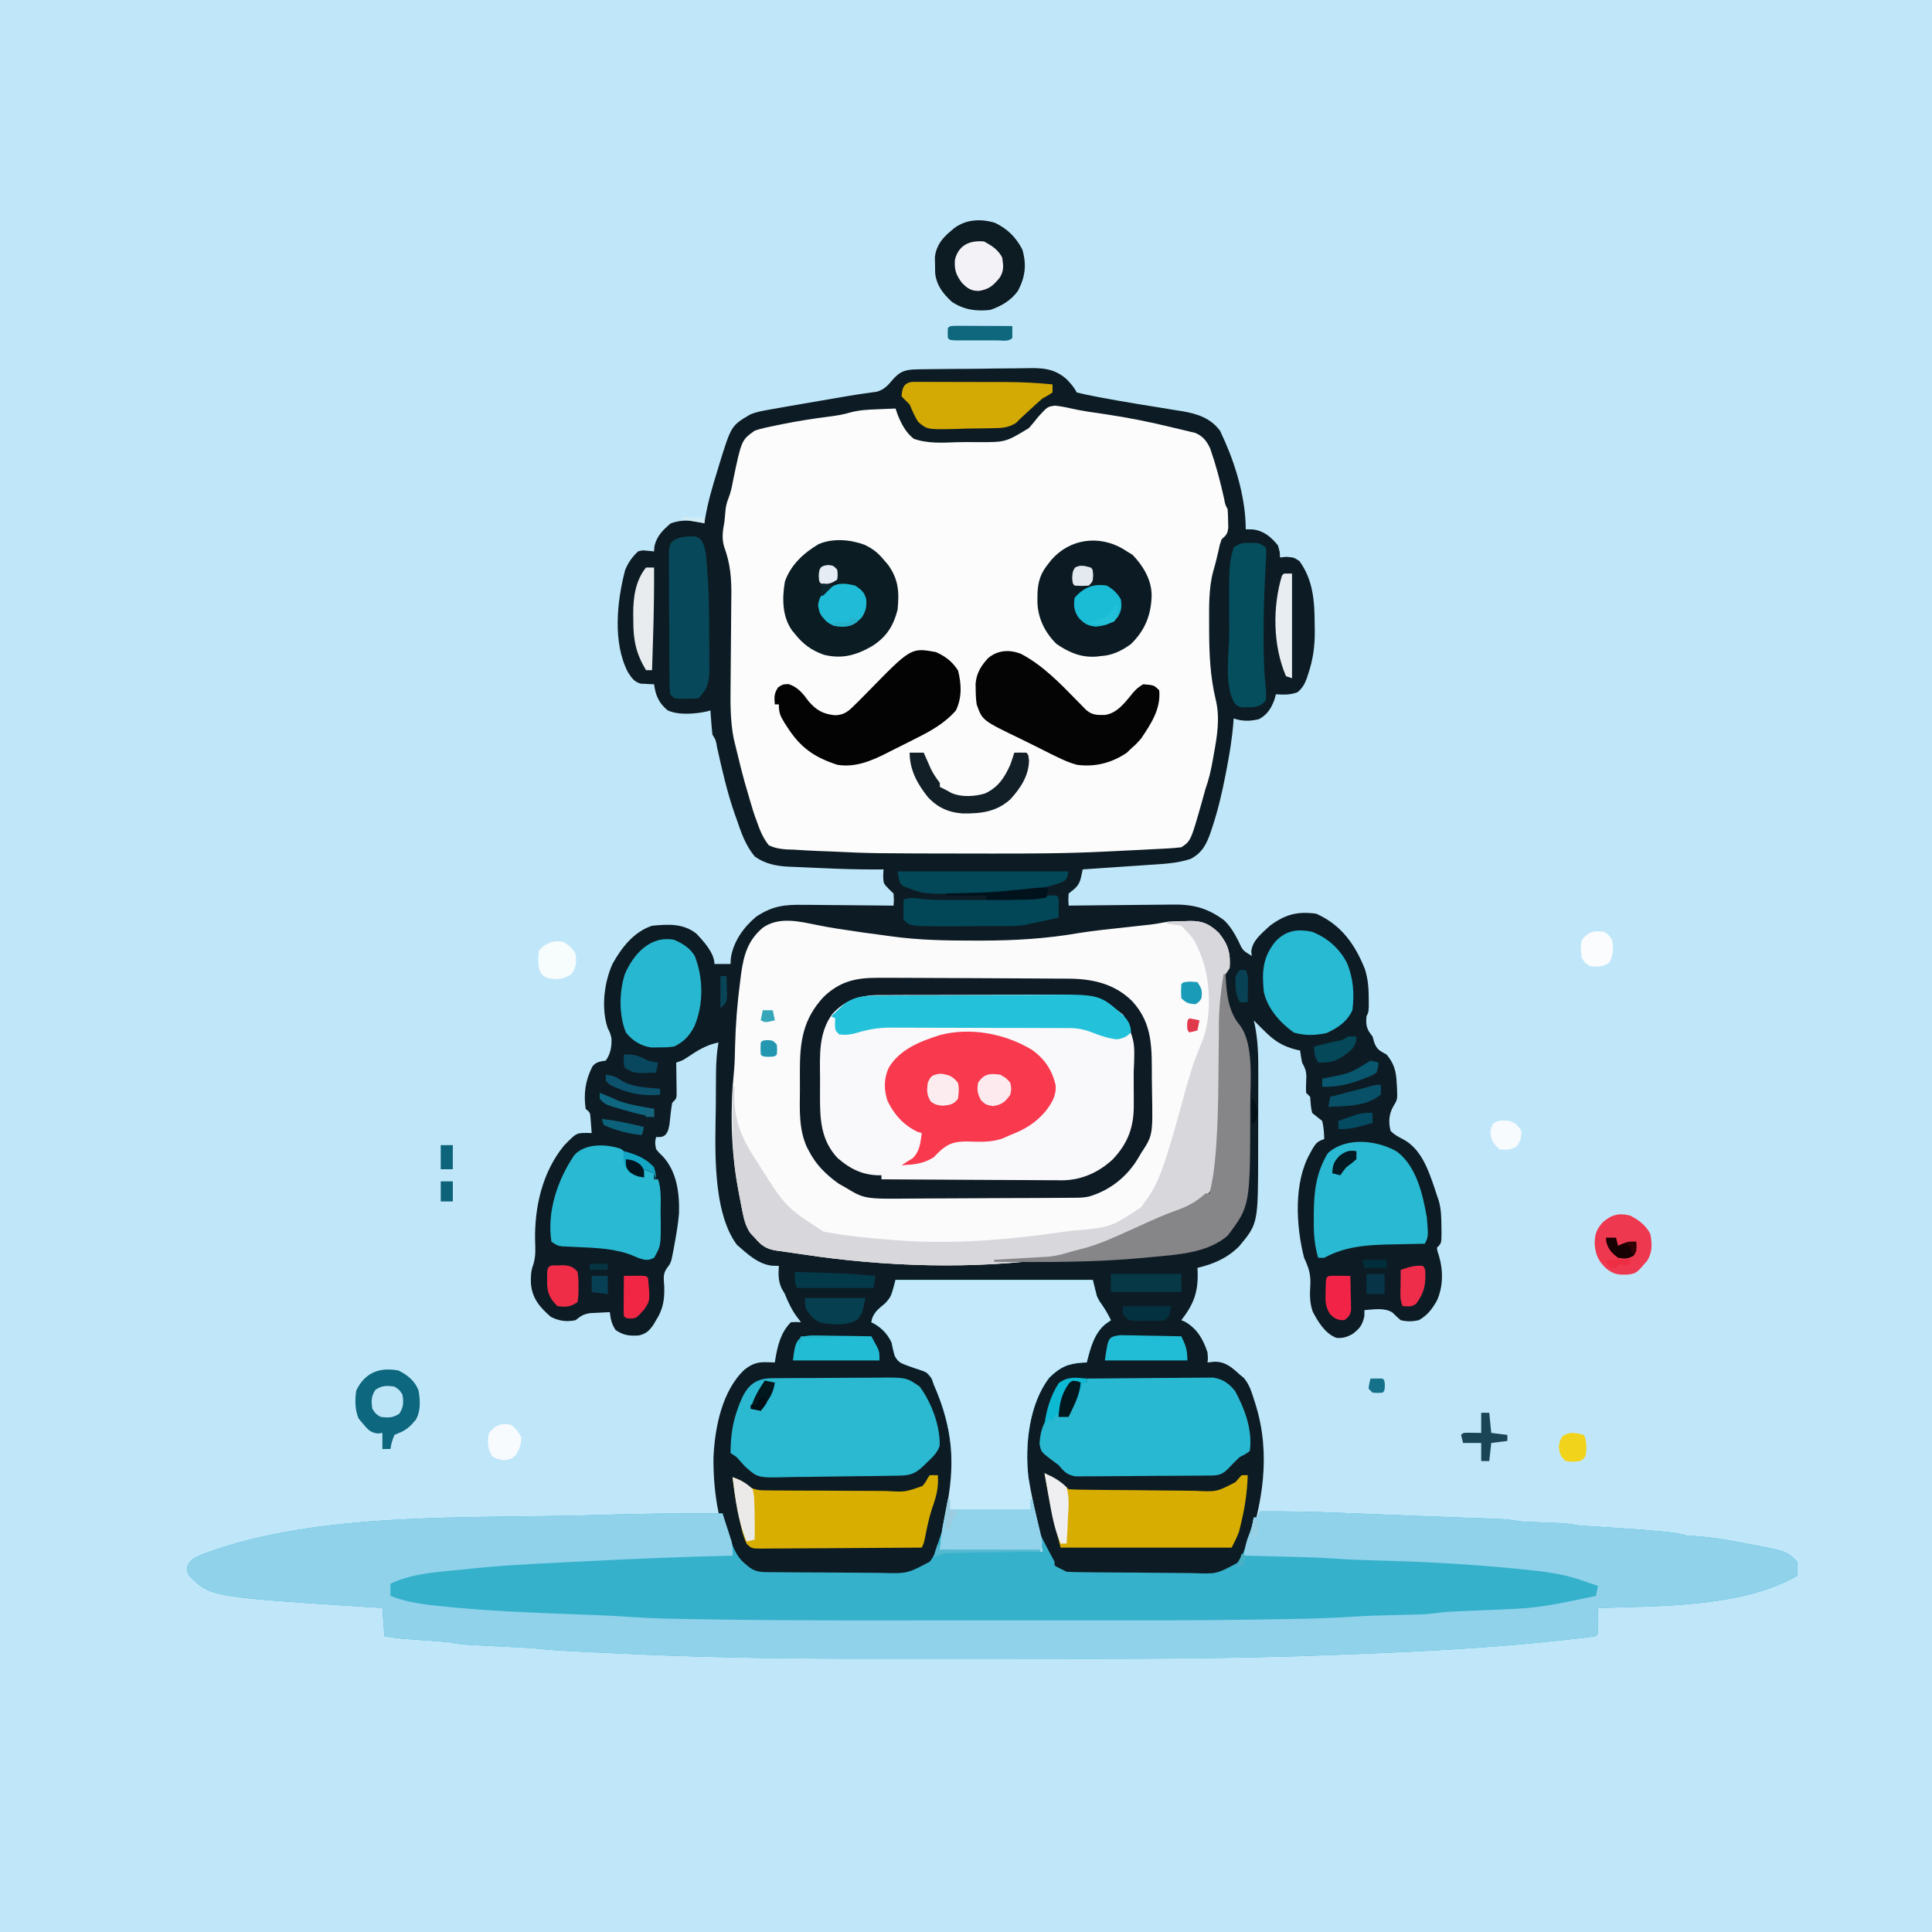 <?xml version="1.0" encoding="UTF-8" standalone="no"?>
<svg
   version="1.1"
   width="960"
   height="960"
   id="svg166"
   sodipodi:docname="baibot.svg"
   inkscape:version="1.3.2 (091e20ef0f, 2023-11-25, custom)"
   xmlns:inkscape="http://www.inkscape.org/namespaces/inkscape"
   xmlns:sodipodi="http://sodipodi.sourceforge.net/DTD/sodipodi-0.dtd"
   xmlns="http://www.w3.org/2000/svg"
   xmlns:svg="http://www.w3.org/2000/svg">
  <defs
     id="defs166" />
  <sodipodi:namedview
     id="namedview166"
     pagecolor="#ffffff"
     bordercolor="#666666"
     borderopacity="1.0"
     inkscape:showpageshadow="2"
     inkscape:pageopacity="0.0"
     inkscape:pagecheckerboard="0"
     inkscape:deskcolor="#d1d1d1"
     inkscape:zoom="9.5"
     inkscape:cx="270.94737"
     inkscape:cy="643.47369"
     inkscape:window-width="2560"
     inkscape:window-height="1364"
     inkscape:window-x="0"
     inkscape:window-y="0"
     inkscape:window-maximized="1"
     inkscape:current-layer="svg166" />
  <path
     d="M0 0 C316.8 0 633.6 0 960 0 C960 316.8 960 633.6 960 960 C643.2 960 326.4 960 0 960 C0 643.2 0 326.4 0 0 Z "
     fill="#C0E7F9"
     transform="translate(0,0)"
     id="path1" />
  <path
     d="M0 0 C1.074 -0.022 1.074 -0.022 2.17 -0.045 C4.535 -0.089 6.9 -0.109 9.265 -0.126 C10.917 -0.143 12.569 -0.161 14.221 -0.178 C17.686 -0.209 21.151 -0.227 24.616 -0.237 C29.035 -0.254 33.451 -0.326 37.869 -0.411 C41.284 -0.467 44.698 -0.483 48.113 -0.487 C49.741 -0.496 51.368 -0.52 52.995 -0.56 C61.143 -0.744 67.385 -0.776 73.835 4.92 C75.861 7.059 77.505 8.854 78.82 11.483 C81.804 12.233 84.736 12.861 87.757 13.421 C88.662 13.595 89.566 13.769 90.498 13.948 C96.218 15.036 101.95 16.037 107.695 16.983 C108.411 17.102 109.128 17.221 109.866 17.343 C113.109 17.878 116.352 18.41 119.599 18.92 C122.529 19.383 125.456 19.87 128.382 20.358 C129.286 20.496 130.191 20.633 131.122 20.774 C138.698 22.07 145.406 24.193 150.089 30.577 C150.599 31.701 151.108 32.825 151.632 33.983 C151.913 34.6 152.194 35.217 152.483 35.852 C158.304 49.008 162.82 64.999 162.82 79.483 C163.975 79.504 165.13 79.525 166.32 79.546 C171.811 80.231 175.389 83.274 178.82 87.483 C179.82 90.921 179.82 90.921 179.82 93.483 C180.872 93.38 181.924 93.277 183.007 93.171 C186.82 93.483 186.82 93.483 189.507 95.296 C196.367 104.751 197.022 115.291 197.07 126.546 C197.101 128.312 197.101 128.312 197.132 130.114 C197.166 137.722 196.262 144.278 193.82 151.483 C193.594 152.182 193.368 152.881 193.136 153.601 C192.066 156.514 190.962 158.357 188.632 160.421 C184.834 161.856 181.867 161.689 177.82 161.483 C177.449 162.814 177.449 162.814 177.07 164.171 C175.427 168.525 173.609 171.468 169.507 173.796 C165.067 174.932 161.165 174.932 156.82 173.483 C156.778 174.105 156.736 174.726 156.693 175.367 C156.062 183.469 154.737 191.385 153.195 199.358 C153 200.37 153 200.37 152.802 201.402 C151.074 210.287 149.05 219.007 146.195 227.608 C145.918 228.447 145.641 229.286 145.356 230.151 C143.298 235.984 141.177 240.238 135.507 243.233 C128.774 245.516 121.777 245.766 114.73 246.237 C113.785 246.302 112.841 246.368 111.868 246.435 C108.873 246.641 105.878 246.843 102.882 247.046 C100.843 247.186 98.803 247.326 96.763 247.466 C91.782 247.808 86.801 248.146 81.82 248.483 C81.544 249.76 81.268 251.036 80.984 252.351 C80.06 256.626 78.23 257.791 74.82 260.483 C74.622 263.562 74.622 263.562 74.82 266.483 C75.599 266.472 76.379 266.461 77.182 266.45 C84.567 266.349 91.951 266.273 99.335 266.224 C103.131 266.198 106.926 266.163 110.722 266.106 C114.392 266.051 118.061 266.022 121.731 266.009 C123.124 266 124.517 265.982 125.91 265.955 C136.457 265.757 143.726 267.518 152.183 273.843 C155.232 276.896 157.059 279.923 159.007 283.733 C161.299 288.745 161.299 288.745 165.82 291.483 C165.737 290.762 165.655 290.04 165.57 289.296 C166.06 283.778 170.953 280.123 174.82 276.483 C182.289 270.91 188.413 269.205 197.82 270.483 C210.279 276.005 217.124 285.744 222.023 297.991 C223.643 303.057 223.957 307.938 223.945 313.233 C223.947 314.363 223.95 315.492 223.953 316.655 C223.82 319.483 223.82 319.483 222.82 321.483 C222.418 326.109 222.943 327.943 225.82 331.483 C226.253 332.999 226.253 332.999 226.695 334.546 C228.099 338.211 229.489 338.58 232.82 340.483 C236.533 344.919 237.573 348.825 237.82 354.483 C237.897 355.64 237.897 355.64 237.976 356.819 C238.216 362.839 238.216 362.839 236.32 365.921 C233.961 369.95 233.64 373.965 234.82 378.483 C236.653 380.277 238.443 381.263 240.726 382.421 C249.988 387.121 253.669 398.014 256.75 407.179 C257.103 408.269 257.456 409.36 257.82 410.483 C258.07 411.182 258.32 411.881 258.578 412.601 C260.043 417.245 260.02 422.027 260.07 426.858 C260.079 427.574 260.089 428.289 260.098 429.026 C260.065 434.238 260.065 434.238 257.82 436.483 C258.096 438.424 258.096 438.424 258.82 440.483 C261.004 447.842 260.963 456.007 257.695 462.983 C255.216 467.234 253.107 470.01 248.82 472.483 C245.665 473.164 242.967 473.229 239.82 472.483 C238.397 471.219 236.975 469.95 235.636 468.597 C231.649 466.153 226.326 467.155 221.82 467.483 C221.799 468.515 221.779 469.546 221.757 470.608 C220.674 475.085 219.445 476.654 215.843 479.358 C213.081 480.894 211.036 481.511 207.875 481.265 C202.216 479.113 198.773 473.305 196.089 468.175 C194.465 463.452 194.657 459.324 194.937 454.444 C195.114 449.359 193.954 446.049 191.82 441.483 C187.765 425.568 186.544 404.072 194.82 389.483 C195.188 388.801 195.557 388.12 195.937 387.417 C197.672 384.518 198.544 383.575 201.82 382.483 C201.748 379.41 201.556 376.474 200.82 373.483 C199.173 372.125 197.507 370.791 195.82 369.483 C195.159 366.815 195.042 364.237 194.82 361.483 C194.16 360.823 193.5 360.163 192.82 359.483 C192.679 356.706 192.825 353.987 192.945 351.21 C192.814 348.346 192.201 346.944 190.82 344.483 C190.437 342.492 190.094 340.492 189.82 338.483 C189.191 338.348 188.562 338.213 187.914 338.073 C180.962 336.325 176.815 333.545 171.82 328.483 C171.29 327.966 170.76 327.45 170.214 326.917 C169.067 325.789 167.94 324.639 166.82 323.483 C166.962 324.096 167.103 324.708 167.249 325.339 C168.978 333.622 169.095 341.741 169.05 350.159 C169.049 351.657 169.049 353.155 169.049 354.652 C169.047 357.776 169.039 360.9 169.026 364.024 C169.009 367.987 169.005 371.951 169.006 375.914 C169.005 379.004 169 382.093 168.993 385.183 C168.989 386.642 168.987 388.102 168.987 389.561 C168.949 424.435 168.949 424.435 159.574 435.737 C153.595 441.69 146.936 444.552 138.82 446.483 C138.872 447.535 138.872 447.535 138.925 448.608 C139.212 458.671 136.907 464.586 130.82 472.483 C131.655 472.824 131.655 472.824 132.507 473.171 C138.705 476.688 141.644 481.909 143.82 488.483 C144.07 491.546 144.07 491.546 143.82 493.483 C144.975 493.36 146.13 493.236 147.32 493.108 C152.78 493.089 155.937 495.926 159.82 499.483 C160.493 500.035 161.166 500.587 161.859 501.155 C164.626 504.441 165.67 507.922 166.945 511.983 C167.203 512.791 167.462 513.6 167.729 514.432 C175.453 539.225 171.246 564.074 162.835 588.214 C159.898 592.979 156.876 595.979 151.82 598.483 C145.902 599.485 140.076 599.398 134.089 599.308 C132.368 599.305 130.646 599.304 128.925 599.306 C125.331 599.303 121.739 599.276 118.145 599.231 C113.548 599.174 108.953 599.166 104.356 599.175 C100.807 599.177 97.258 599.16 93.709 599.135 C92.014 599.125 90.319 599.12 88.624 599.12 C86.255 599.116 83.887 599.086 81.518 599.049 C80.825 599.052 80.131 599.055 79.416 599.059 C73.634 598.92 70.011 596.767 66.062 592.651 C61.788 586.46 59.908 579.945 58.305 572.679 C57.97 571.163 57.622 569.65 57.264 568.14 C52.201 546.757 51.151 523.865 62.101 503.948 C65.168 499.55 69.002 495.892 73.82 493.483 C75.523 493.257 77.233 493.075 78.945 492.921 C80.31 492.795 80.31 492.795 81.703 492.667 C82.401 492.606 83.1 492.546 83.82 492.483 C83.949 491.648 83.949 491.648 84.082 490.796 C85.356 483.875 87.723 478.162 93.132 473.483 C93.689 473.153 94.246 472.823 94.82 472.483 C93.456 469.655 91.943 467.006 90.257 464.358 C87.29 459.691 86.82 458.575 86.82 452.483 C54.48 452.483 22.14 452.483 -11.18 452.483 C-11.51 454.463 -11.84 456.443 -12.18 458.483 C-14.163 462.78 -17.244 465.653 -20.657 468.835 C-22.42 470.516 -22.42 470.516 -23.18 473.483 C-22.097 473.824 -22.097 473.824 -20.993 474.171 C-17.382 475.856 -15.642 477.31 -13.18 480.483 C-12.788 482.309 -12.437 484.144 -12.118 485.983 C-11.562 488.918 -11.562 488.918 -10.18 491.483 C-7.223 493.305 -4.342 494.346 -1.059 495.464 C4.395 497.395 6.68 500.975 9.32 505.858 C20.976 530.388 20.06 557.224 11.257 582.671 C10.505 584.632 9.698 586.575 8.82 588.483 C8.46 589.325 8.101 590.167 7.73 591.034 C3.878 595.974 -0.714 598.177 -6.925 598.948 C-11.513 599.192 -16.099 599.153 -20.692 599.112 C-22.391 599.113 -24.09 599.116 -25.789 599.12 C-29.336 599.122 -32.881 599.108 -36.427 599.08 C-40.964 599.046 -45.499 599.052 -50.035 599.071 C-53.538 599.082 -57.041 599.073 -60.543 599.058 C-62.216 599.052 -63.888 599.053 -65.561 599.059 C-67.899 599.065 -70.236 599.044 -72.573 599.017 C-73.6 599.027 -73.6 599.027 -74.647 599.037 C-80.389 598.923 -83.578 596.59 -87.903 593.089 C-99.184 581.15 -101.849 556.519 -101.655 540.735 C-101.019 525.841 -97.346 507.33 -86.145 496.972 C-82.521 494.226 -80 493.224 -75.43 493.358 C-74.631 493.376 -73.832 493.394 -73.008 493.413 C-72.103 493.448 -72.103 493.448 -71.18 493.483 C-71.082 492.854 -70.984 492.225 -70.883 491.577 C-69.709 484.858 -68.128 478.431 -63.18 473.483 C-60.555 473.358 -60.555 473.358 -58.18 473.483 C-59.325 471.967 -59.325 471.967 -60.493 470.421 C-62.973 466.955 -64.594 463.449 -66.18 459.483 C-67.015 458.029 -67.015 458.029 -67.868 456.546 C-69.568 452.578 -69.402 449.77 -69.18 445.483 C-70.294 445.463 -71.408 445.442 -72.555 445.421 C-79.685 444.534 -84.818 439.537 -90.055 434.983 C-102.529 418.088 -100.753 385.672 -100.493 365.921 C-100.481 363.632 -100.471 361.344 -100.463 359.056 C-100.45 356.864 -100.435 354.672 -100.418 352.479 C-100.411 351.475 -100.404 350.471 -100.396 349.437 C-100.327 344.356 -100.044 339.493 -99.18 334.483 C-105.244 335.696 -109.617 338.492 -114.727 341.925 C-117.18 343.483 -117.18 343.483 -120.18 344.483 C-120.157 345.76 -120.134 347.036 -120.11 348.351 C-120.091 350.02 -120.073 351.689 -120.055 353.358 C-120.03 354.621 -120.03 354.621 -120.004 355.909 C-119.998 356.715 -119.992 357.521 -119.985 358.351 C-119.974 359.094 -119.964 359.838 -119.953 360.604 C-120.18 362.483 -120.18 362.483 -122.18 364.483 C-122.776 368.045 -123.138 371.608 -123.52 375.198 C-124.18 378.483 -124.18 378.483 -125.559 380.425 C-127.18 381.483 -127.18 381.483 -130.18 381.483 C-130.771 384.143 -130.771 384.143 -130.18 387.483 C-128.747 389.241 -128.747 389.241 -126.93 390.983 C-119.825 398.564 -118.477 409.425 -118.786 419.479 C-119.202 424.569 -120.079 429.588 -120.993 434.608 C-121.158 435.522 -121.323 436.435 -121.493 437.376 C-121.664 438.239 -121.836 439.102 -122.012 439.991 C-122.164 440.761 -122.316 441.531 -122.472 442.324 C-123.18 444.483 -123.18 444.483 -124.744 446.554 C-126.946 449.512 -126.32 452.062 -126.118 455.671 C-125.928 462.189 -126.63 466.953 -130.18 472.483 C-130.581 473.176 -130.982 473.868 -131.395 474.581 C-133.544 477.714 -135.072 479.231 -138.836 480.089 C-143.58 480.325 -146.33 480.062 -150.305 477.358 C-152.329 474.255 -152.689 472.104 -153.18 468.483 C-155.264 468.571 -157.348 468.679 -159.43 468.796 C-160.59 468.854 -161.75 468.912 -162.946 468.972 C-166.383 469.516 -167.539 470.366 -170.18 472.483 C-174.703 473.396 -178.322 472.913 -182.43 470.858 C-187.898 466.136 -191.738 461.706 -192.364 454.315 C-192.464 450.779 -192.412 448.104 -191.157 444.749 C-189.916 440.6 -190.133 437.022 -190.305 432.733 C-190.577 416.041 -186.694 398.954 -175.954 385.745 C-169.869 379.517 -169.869 379.517 -165.055 379.421 C-164.106 379.442 -163.158 379.462 -162.18 379.483 C-162.294 377.858 -162.422 376.233 -162.555 374.608 C-162.625 373.703 -162.694 372.799 -162.766 371.866 C-162.976 369.304 -162.976 369.304 -165.18 367.483 C-166.255 359.697 -165.304 353.282 -161.762 346.312 C-159.717 343.949 -158.177 344.054 -155.18 343.483 C-152.761 340.126 -152.129 336.355 -152.368 332.296 C-153.076 329.547 -153.076 329.547 -154.204 327.37 C-157.555 317.464 -156.003 304.681 -151.797 295.354 C-147.234 287.253 -141.288 279.519 -132.18 276.483 C-124.163 275.724 -116.721 275.203 -110.122 280.425 C-106.565 284.196 -101.18 290.061 -101.18 295.483 C-98.54 295.483 -95.9 295.483 -93.18 295.483 C-93.139 294.555 -93.098 293.627 -93.055 292.671 C-91.824 284.355 -86.785 277.337 -80.5 272.019 C-72.303 266.595 -66.46 265.929 -56.711 266.093 C-55.435 266.098 -54.159 266.104 -52.845 266.11 C-49.477 266.128 -46.111 266.164 -42.744 266.209 C-39.299 266.25 -35.853 266.268 -32.407 266.288 C-25.664 266.332 -18.922 266.399 -12.18 266.483 C-11.972 263.585 -11.972 263.585 -12.18 260.483 C-13.005 259.679 -13.83 258.875 -14.68 258.046 C-17.18 255.483 -17.18 255.483 -17.336 251.823 C-17.285 250.721 -17.233 249.619 -17.18 248.483 C-18.342 248.498 -18.342 248.498 -19.526 248.512 C-29.33 248.576 -39.095 248.257 -48.887 247.794 C-50.676 247.711 -52.466 247.635 -54.256 247.564 C-56.885 247.46 -59.513 247.339 -62.141 247.214 C-62.931 247.186 -63.721 247.157 -64.534 247.128 C-70.525 246.812 -76.105 245.675 -81.098 242.116 C-85.743 236.6 -87.877 230.244 -90.18 223.483 C-90.456 222.72 -90.732 221.957 -91.016 221.171 C-94.831 210.342 -97.363 199.046 -99.873 187.854 C-100.429 184.38 -100.429 184.38 -102.18 181.483 C-102.414 179.467 -102.594 177.445 -102.743 175.421 C-102.826 174.316 -102.91 173.211 -102.997 172.073 C-103.057 171.219 -103.118 170.364 -103.18 169.483 C-103.688 169.641 -104.196 169.798 -104.719 169.96 C-110.604 171.212 -118.802 172.005 -124.426 169.472 C-128.85 165.798 -130.441 162.029 -131.18 156.483 C-131.783 156.469 -132.387 156.455 -133.008 156.44 C-133.808 156.393 -134.607 156.345 -135.43 156.296 C-136.219 156.261 -137.008 156.226 -137.821 156.19 C-141.209 155.175 -142.251 153.389 -144.18 150.483 C-151.802 135.711 -149.634 115.226 -145.543 99.69 C-143.873 95.76 -142.219 93.491 -139.18 90.483 C-136.942 89.897 -136.942 89.897 -134.868 90.108 C-133.042 90.294 -133.042 90.294 -131.18 90.483 C-131.118 89.617 -131.056 88.751 -130.993 87.858 C-129.77 82.782 -126.888 79.947 -122.993 76.608 C-117.564 74.437 -111.747 75.017 -106.18 76.483 C-106.086 75.859 -105.991 75.235 -105.894 74.591 C-104.552 66.458 -102.319 58.72 -99.868 50.858 C-99.489 49.6 -99.111 48.342 -98.721 47.046 C-92.821 27.998 -92.821 27.998 -83.474 22.475 C-80.384 21.139 -77.353 20.64 -74.04 20.05 C-73.339 19.924 -72.639 19.798 -71.918 19.668 C-69.673 19.266 -67.427 18.874 -65.18 18.483 C-64.453 18.356 -63.725 18.228 -62.976 18.097 C-57.797 17.189 -52.614 16.303 -47.43 15.421 C-45.918 15.163 -44.407 14.904 -42.895 14.646 C-42.155 14.519 -41.416 14.393 -40.654 14.263 C-39.197 14.014 -37.74 13.764 -36.284 13.512 C-33.05 12.955 -29.823 12.433 -26.573 11.976 C-25.51 11.824 -24.447 11.671 -23.352 11.515 C-21.985 11.336 -21.985 11.336 -20.589 11.153 C-16.994 10.153 -15.017 8.055 -12.68 5.237 C-8.809 0.711 -5.946 0.094 0 0 Z "
     fill="#0D1C24"
     transform="translate(456.18,183.517)"
     id="path2" />
  <path
     d="M0 0 C2.711 0.316 5.096 0.719 7.723 1.352 C13.415 2.642 19.163 3.422 24.938 4.25 C36.27 5.933 47.385 8.145 58.506 10.887 C60.473 11.369 62.445 11.827 64.418 12.281 C65.394 12.518 66.37 12.756 67.375 13 C68.151 13.187 68.927 13.374 69.727 13.566 C73.534 15.205 75.352 17.593 77.094 21.293 C79.925 29.452 82.101 37.586 83.953 46.016 C84.573 49.277 84.573 49.277 85.75 51.438 C85.898 53.413 85.971 55.394 86 57.375 C86.039 58.966 86.039 58.966 86.078 60.59 C85.696 63.903 85.082 64.255 82.75 66.438 C81.809 69.151 81.809 69.151 81.188 72.188 C80.412 75.566 79.622 78.865 78.625 82.188 C76.266 90.951 76.551 99.931 76.562 108.938 C76.562 109.652 76.562 110.367 76.562 111.104 C76.577 123.056 77.048 134.58 79.875 146.25 C82.028 155.222 80.535 164.32 78.875 173.25 C78.701 174.247 78.527 175.244 78.348 176.271 C77.47 181.155 76.441 185.761 74.75 190.438 C74.138 192.623 73.534 194.81 72.938 197 C67.437 216.313 67.437 216.313 62.75 219.438 C60.403 219.731 58.042 219.913 55.68 220.035 C54.966 220.074 54.253 220.114 53.518 220.154 C51.221 220.278 48.923 220.389 46.625 220.5 C45.164 220.578 43.703 220.657 42.242 220.736 C38.284 220.948 34.324 221.135 30.364 221.316 C28.599 221.398 26.835 221.484 25.07 221.573 C6.109 222.534 -12.831 222.599 -31.811 222.567 C-34.344 222.562 -36.877 222.56 -39.41 222.557 C-91.043 222.494 -91.043 222.494 -111.212 221.529 C-113.328 221.434 -115.443 221.36 -117.56 221.289 C-121.672 221.144 -125.77 220.894 -129.875 220.625 C-131.057 220.587 -132.239 220.548 -133.457 220.509 C-136.789 220.225 -139.23 219.881 -142.25 218.438 C-145.172 214.746 -146.724 210.863 -148.25 206.438 C-148.541 205.656 -148.833 204.874 -149.133 204.069 C-149.828 202.101 -150.43 200.131 -151 198.125 C-151.292 197.15 -151.292 197.15 -151.59 196.154 C-152.156 194.252 -152.703 192.345 -153.25 190.438 C-153.574 189.338 -153.897 188.238 -154.23 187.105 C-155.525 182.447 -156.681 177.763 -157.812 173.062 C-158.034 172.168 -158.255 171.273 -158.482 170.352 C-158.802 169.021 -158.802 169.021 -159.129 167.664 C-159.32 166.876 -159.512 166.088 -159.709 165.276 C-161.356 156.63 -161.339 148.131 -161.233 139.364 C-161.206 136.999 -161.189 134.634 -161.174 132.269 C-161.132 125.55 -161.084 118.831 -161.003 112.113 C-160.954 107.985 -160.926 103.858 -160.909 99.73 C-160.9 98.172 -160.883 96.614 -160.858 95.056 C-160.72 86.242 -161.279 78.585 -164.406 70.199 C-165.762 65.763 -165.055 61.917 -164.25 57.438 C-164.096 55.834 -163.95 54.23 -163.812 52.625 C-163.597 50.179 -163.224 48.372 -162.297 46.082 C-161.098 43.054 -160.536 40.138 -159.938 36.938 C-155.816 17.161 -155.816 17.161 -149.25 12.438 C-145.831 11.274 -142.353 10.572 -138.812 9.875 C-137.799 9.664 -136.786 9.454 -135.742 9.237 C-127.927 7.658 -120.077 6.419 -112.166 5.426 C-108.561 4.966 -105.271 4.444 -101.777 3.395 C-97.271 2.172 -92.961 1.982 -88.312 1.812 C-87.438 1.774 -86.563 1.735 -85.662 1.695 C-83.525 1.602 -81.388 1.519 -79.25 1.438 C-78.888 2.501 -78.526 3.565 -78.154 4.662 C-76.256 9.252 -74.188 13.291 -70.25 16.438 C-63.459 18.916 -55.989 18.424 -48.868 18.173 C-45.451 18.063 -42.056 18.091 -38.639 18.137 C-24.589 18.189 -24.589 18.189 -12.988 11.148 C-11.361 9.286 -9.778 7.383 -8.25 5.438 C-3.727 0.502 -3.727 0.502 0 0 Z "
     fill="#FCFCFC"
     transform="translate(524.25,201.562)"
     id="path3" />
  <path
     d="M0 0 C32.34 0 64.68 0 98 0 C98.66 2.64 99.32 5.28 100 8 C101.136 10.358 101.136 10.358 102.5 12.25 C104.207 14.77 105.686 17.251 107 20 C106.093 20.639 105.185 21.279 104.25 21.938 C98.57 26.667 96.769 34.073 95 41 C94.348 41.026 93.695 41.052 93.023 41.078 C85.653 41.556 81.795 43.273 76.438 48.5 C66.318 61.58 64.222 81.973 66 98 C68.575 120.649 68.575 120.649 79 140 C79 140.66 79 141.32 79 142 C79.928 142.464 79.928 142.464 80.875 142.938 C82.25 143.625 83.625 144.312 85 145 C87.429 145.124 89.83 145.189 92.26 145.209 C93.008 145.219 93.757 145.228 94.528 145.238 C97.011 145.268 99.493 145.29 101.977 145.309 C103.25 145.318 103.25 145.318 104.548 145.329 C109.044 145.361 113.541 145.386 118.037 145.405 C121.752 145.423 125.466 145.458 129.181 145.508 C133.67 145.568 138.159 145.599 142.649 145.608 C144.356 145.617 146.063 145.636 147.77 145.665 C159.578 146.113 159.578 146.113 169.674 140.673 C172.046 137.681 173.313 134.555 174.438 130.938 C174.679 130.243 174.921 129.549 175.17 128.834 C176.387 125.264 177.369 121.718 178 118 C178.66 118 179.32 118 180 118 C180.33 117.01 180.66 116.02 181 115 C193.426 114.923 205.807 115.12 218.223 115.621 C219.904 115.686 221.586 115.751 223.268 115.816 C227.649 115.985 232.03 116.158 236.411 116.332 C240.794 116.506 245.177 116.676 249.561 116.846 C254.667 117.044 259.773 117.243 264.879 117.446 C272.278 117.74 279.677 118.028 287.078 118.286 C288.282 118.329 289.487 118.371 290.729 118.416 C292.906 118.492 295.084 118.566 297.262 118.636 C301.938 118.803 306.39 119.148 311 120 C312.715 120.125 314.433 120.22 316.152 120.281 C317.094 120.319 318.036 120.356 319.006 120.395 C320.457 120.447 320.457 120.447 321.938 120.5 C323.863 120.57 325.789 120.642 327.715 120.719 C328.562 120.749 329.409 120.779 330.281 120.811 C333.551 121.038 336.756 121.536 340 122 C342.179 122.179 344.36 122.333 346.543 122.465 C347.773 122.542 349.003 122.618 350.27 122.698 C352.209 122.816 352.209 122.816 354.188 122.938 C363.366 123.52 372.535 124.151 381.688 125.062 C382.905 125.181 382.905 125.181 384.147 125.302 C387.254 125.625 390.026 126.009 393 127 C394.899 127.16 396.801 127.284 398.703 127.387 C405.815 127.895 412.743 129.049 419.731 130.419 C421.76 130.814 423.792 131.19 425.824 131.564 C442.786 134.786 442.786 134.786 448 140 C448.125 143.625 448.125 143.625 448 147 C421.078 162.705 379.312 162.049 349 163 C349.012 163.927 349.023 164.854 349.035 165.809 C349.049 167.605 349.049 167.605 349.062 169.438 C349.08 171.23 349.08 171.23 349.098 173.059 C349 176 349 176 348 177 C345.842 177.34 343.674 177.616 341.504 177.867 C340.821 177.946 340.139 178.026 339.436 178.107 C337.145 178.37 334.854 178.624 332.562 178.875 C331.766 178.963 330.969 179.051 330.148 179.142 C296.631 182.812 262.969 184.563 229.288 185.871 C226.083 185.997 222.878 186.128 219.673 186.26 C164.871 188.479 110.058 188.275 55.221 188.201 C44.914 188.187 34.608 188.185 24.301 188.186 C11.735 188.186 -0.831 188.179 -13.398 188.17 C-16.929 188.168 -20.46 188.167 -23.991 188.167 C-61.94 188.158 -99.79 187.441 -137.694 185.599 C-140.501 185.464 -143.307 185.334 -146.114 185.204 C-149.529 185.045 -152.944 184.882 -156.359 184.719 C-157.588 184.661 -158.818 184.604 -160.084 184.545 C-165.98 184.256 -171.832 183.858 -177.701 183.229 C-181.426 182.858 -185.156 182.679 -188.895 182.5 C-190.525 182.417 -192.156 182.333 -193.787 182.25 C-196.313 182.124 -198.838 181.999 -201.364 181.875 C-203.833 181.753 -206.301 181.627 -208.77 181.5 C-209.522 181.465 -210.274 181.429 -211.049 181.393 C-214.797 181.198 -218.334 180.777 -222 180 C-223.986 179.805 -225.975 179.64 -227.965 179.5 C-229.095 179.417 -230.225 179.335 -231.389 179.25 C-232.56 179.167 -233.731 179.085 -234.938 179 C-237.259 178.836 -239.581 178.669 -241.902 178.5 C-242.928 178.428 -243.954 178.356 -245.011 178.281 C-248.025 177.998 -251.015 177.498 -254 177 C-254.33 172.38 -254.66 167.76 -255 163 C-257.423 162.853 -257.423 162.853 -259.895 162.703 C-340.323 157.548 -340.323 157.548 -350.84 147.188 C-352 145 -352 145 -351.941 142.41 C-350.422 138.521 -347.843 137.846 -344.176 136.191 C-287.022 114.75 -211.072 118.661 -150.957 116.878 C-148.794 116.814 -146.631 116.748 -144.469 116.683 C-124.974 116.099 -105.502 115.887 -86 116 C-85.468 117.754 -85.468 117.754 -84.925 119.544 C-84.713 120.242 -84.502 120.94 -84.283 121.658 C-83.846 123.102 -83.412 124.546 -82.979 125.991 C-81.163 131.885 -79.401 137.335 -74.438 141.312 C-73.838 141.804 -73.239 142.295 -72.621 142.801 C-69.143 145.374 -66.018 145.167 -61.847 145.193 C-60.742 145.205 -60.742 145.205 -59.615 145.218 C-57.169 145.243 -54.723 145.259 -52.277 145.273 C-51.023 145.281 -51.023 145.281 -49.743 145.29 C-45.31 145.316 -40.878 145.336 -36.446 145.35 C-32.786 145.363 -29.127 145.391 -25.467 145.432 C-21.043 145.482 -16.619 145.506 -12.194 145.513 C-10.513 145.52 -8.832 145.535 -7.151 145.559 C5.811 145.919 5.811 145.919 17 140 C19.009 137.198 19.009 137.198 19.938 134.062 C20.297 133.063 20.657 132.064 21.027 131.035 C21.348 130.034 21.669 129.032 22 128 C22.329 127.116 22.657 126.231 22.996 125.32 C30.75 99.676 29.814 76.349 19 52 C18.704 51.105 18.407 50.211 18.102 49.289 C16.742 46.464 15.91 46.054 13 45 C12.04 44.679 11.079 44.358 10.09 44.027 C1.704 41.128 1.704 41.128 -0.344 37.848 C-1.039 35.576 -1.538 33.329 -2 31 C-4.276 26.345 -7.342 23.329 -12 21 C-11.318 16.317 -8.447 14.451 -5.008 11.488 C-2.176 8.275 -2.176 8.275 0 0 Z "
     fill="#35B1CC"
     transform="translate(445,636)"
     id="path4" />
  <path
     d="M0 0 C6.919 1.402 13.881 2.419 20.869 3.414 C22.552 3.657 22.552 3.657 24.268 3.905 C27.841 4.41 31.417 4.884 34.994 5.351 C35.643 5.441 36.292 5.531 36.961 5.624 C50.732 7.518 64.42 7.749 78.307 7.726 C79.458 7.726 80.609 7.727 81.795 7.727 C98.311 7.702 114.063 6.775 130.35 3.929 C137.862 2.738 145.435 1.988 152.994 1.164 C155.256 0.916 157.518 0.667 159.779 0.416 C161.744 0.197 163.709 -0.017 165.674 -0.231 C167.684 -0.484 169.69 -0.788 171.676 -1.186 C175.417 -1.933 179.128 -1.915 182.932 -1.961 C184.11 -2.005 184.11 -2.005 185.313 -2.049 C191.539 -2.117 195.013 -0.478 199.604 3.879 C204.374 9.776 205.474 13.923 204.994 21.351 C204.004 22.836 204.004 22.836 202.994 24.351 C201.032 33.452 200.693 42.654 200.651 51.929 C200.629 53.805 200.629 53.805 200.606 55.718 C200.56 59.679 200.526 63.64 200.494 67.601 C200.372 82.705 200.207 97.767 199.088 112.836 C199.012 113.898 198.935 114.961 198.856 116.056 C197.776 129.223 197.776 129.223 193.744 134.039 C188.172 138.725 182.602 141.487 175.869 144.039 C167.782 147.182 159.852 150.578 151.97 154.206 C143.753 157.974 135.873 161.465 126.932 163.039 C122.639 163.462 122.639 163.462 118.994 165.351 C78.429 171.309 33.467 169.813 -6.964 163.657 C-8.399 163.442 -9.836 163.238 -11.274 163.042 C-13.592 162.725 -15.904 162.379 -18.217 162.027 C-18.923 161.934 -19.628 161.842 -20.356 161.746 C-25.398 160.928 -27.743 159.206 -31.006 155.351 C-31.726 154.587 -32.447 153.822 -33.189 153.035 C-35.473 149.66 -36.288 146.347 -37.068 142.414 C-37.311 141.232 -37.311 141.232 -37.559 140.026 C-38.067 137.472 -38.542 134.914 -39.006 132.351 C-39.236 131.111 -39.236 131.111 -39.472 129.845 C-42.884 110.858 -43.192 91.208 -41.238 72.031 C-40.908 68.226 -40.847 64.428 -40.766 60.611 C-40.509 49.562 -39.646 38.683 -38.193 27.726 C-38.04 26.512 -37.887 25.298 -37.729 24.047 C-36.419 14.787 -34.377 7.644 -27.006 1.351 C-18.99 -4.279 -9.059 -1.859 0 0 Z "
     fill="#FBFBFC"
     transform="translate(406.006,459.649)"
     id="path5" />
  <path
     d="M0 0 C12.426 -0.077 24.807 0.12 37.223 0.621 C38.904 0.686 40.586 0.751 42.268 0.816 C46.649 0.985 51.03 1.158 55.411 1.332 C59.794 1.506 64.177 1.676 68.561 1.846 C73.667 2.044 78.773 2.243 83.879 2.446 C91.278 2.74 98.677 3.028 106.078 3.286 C107.282 3.329 108.487 3.371 109.729 3.416 C111.906 3.492 114.084 3.566 116.262 3.636 C120.938 3.803 125.39 4.148 130 5 C131.715 5.125 133.433 5.22 135.152 5.281 C136.094 5.319 137.036 5.356 138.006 5.395 C139.457 5.447 139.457 5.447 140.938 5.5 C142.863 5.57 144.789 5.642 146.715 5.719 C147.985 5.764 147.985 5.764 149.281 5.811 C152.551 6.038 155.756 6.536 159 7 C161.179 7.179 163.36 7.333 165.543 7.465 C166.773 7.542 168.003 7.618 169.27 7.698 C170.563 7.777 171.856 7.856 173.188 7.938 C182.366 8.52 191.535 9.151 200.688 10.062 C201.499 10.142 202.311 10.221 203.147 10.302 C206.254 10.625 209.026 11.009 212 12 C213.899 12.16 215.801 12.284 217.703 12.387 C224.815 12.895 231.743 14.049 238.731 15.419 C240.76 15.814 242.792 16.19 244.824 16.564 C261.786 19.786 261.786 19.786 267 25 C267.125 28.625 267.125 28.625 267 32 C240.078 47.705 198.312 47.049 168 48 C168.012 48.927 168.023 49.854 168.035 50.809 C168.049 52.605 168.049 52.605 168.062 54.438 C168.074 55.632 168.086 56.827 168.098 58.059 C168 61 168 61 167 62 C164.842 62.34 162.674 62.616 160.504 62.867 C159.821 62.946 159.139 63.026 158.436 63.107 C156.145 63.37 153.854 63.624 151.562 63.875 C150.766 63.963 149.969 64.051 149.148 64.142 C115.631 67.812 81.969 69.563 48.288 70.871 C45.083 70.997 41.878 71.128 38.673 71.26 C-16.129 73.479 -70.942 73.275 -125.779 73.201 C-136.086 73.187 -146.392 73.185 -156.699 73.186 C-169.265 73.186 -181.831 73.179 -194.398 73.17 C-197.929 73.168 -201.46 73.167 -204.991 73.167 C-242.94 73.158 -280.79 72.441 -318.694 70.599 C-321.501 70.464 -324.307 70.334 -327.114 70.204 C-330.529 70.045 -333.944 69.882 -337.359 69.719 C-338.588 69.661 -339.818 69.604 -341.084 69.545 C-346.98 69.256 -352.832 68.858 -358.701 68.229 C-362.426 67.858 -366.156 67.679 -369.895 67.5 C-371.525 67.417 -373.156 67.333 -374.787 67.25 C-377.313 67.124 -379.838 66.999 -382.364 66.875 C-384.833 66.753 -387.301 66.627 -389.77 66.5 C-390.898 66.447 -390.898 66.447 -392.049 66.393 C-395.797 66.198 -399.334 65.777 -403 65 C-404.986 64.805 -406.975 64.64 -408.965 64.5 C-410.095 64.418 -411.225 64.335 -412.389 64.25 C-413.56 64.168 -414.731 64.085 -415.938 64 C-418.259 63.836 -420.581 63.669 -422.902 63.5 C-423.928 63.428 -424.954 63.356 -426.011 63.281 C-429.025 62.998 -432.015 62.498 -435 62 C-435.33 57.38 -435.66 52.76 -436 48 C-437.615 47.902 -439.23 47.804 -440.895 47.703 C-521.323 42.548 -521.323 42.548 -531.84 32.188 C-533 30 -533 30 -532.941 27.41 C-531.422 23.521 -528.843 22.846 -525.176 21.191 C-468.022 -0.25 -392.072 3.661 -331.957 1.878 C-329.794 1.814 -327.631 1.748 -325.469 1.683 C-305.974 1.099 -286.502 0.887 -267 1 C-266.382 2.901 -265.763 4.803 -265.146 6.704 C-264.67 8.164 -264.191 9.623 -263.709 11.081 C-263.506 11.718 -263.303 12.355 -263.094 13.012 C-262.884 13.656 -262.675 14.3 -262.459 14.964 C-261.921 17.352 -261.97 19.558 -262 22 C-262.846 22.02 -263.692 22.04 -264.563 22.061 C-287.3 22.619 -310.007 23.523 -332.721 24.675 C-336.225 24.852 -339.73 25.025 -343.234 25.195 C-361.206 26.065 -379.118 26.941 -397 29 C-399.377 29.231 -401.754 29.452 -404.132 29.668 C-413.387 30.545 -423.6 31.8 -432 36 C-432 37.98 -432 39.96 -432 42 C-425.326 44.547 -418.897 45.784 -411.812 46.562 C-410.721 46.686 -409.629 46.81 -408.504 46.937 C-384.485 49.547 -360.348 50.393 -336.219 51.303 C-335.195 51.342 -334.17 51.381 -333.115 51.422 C-331.211 51.494 -329.308 51.565 -327.404 51.633 C-322.346 51.825 -317.308 52.119 -312.26 52.494 C-301.754 53.205 -291.241 53.378 -280.715 53.555 C-279.502 53.576 -278.289 53.597 -277.04 53.618 C-232.081 54.361 -187.107 54.15 -142.143 54.129 C-131.843 54.124 -121.542 54.127 -111.241 54.132 C-101.105 54.137 -90.969 54.137 -80.833 54.135 C-74.861 54.133 -68.89 54.133 -62.919 54.136 C-38.173 54.148 -13.437 54.015 11.305 53.554 C12.936 53.525 12.936 53.525 14.599 53.495 C25.709 53.292 36.786 52.998 47.872 52.218 C51.751 51.948 55.614 51.813 59.5 51.719 C60.915 51.681 62.331 51.643 63.746 51.605 C65.889 51.552 68.033 51.499 70.176 51.448 C72.305 51.396 74.434 51.339 76.562 51.281 C78.421 51.236 78.421 51.236 80.316 51.189 C83.565 51.022 86.735 50.67 89.957 50.24 C93.452 49.83 96.955 49.709 100.469 49.57 C102.097 49.499 103.726 49.427 105.354 49.354 C106.195 49.317 107.036 49.28 107.902 49.242 C137.811 48.117 137.811 48.117 167 42 C167.33 40.35 167.66 38.7 168 37 C166.693 36.567 166.693 36.567 165.36 36.125 C163.299 35.435 161.243 34.731 159.194 34.004 C149.946 30.891 140.904 29.784 131.25 28.875 C129.568 28.708 127.886 28.541 126.204 28.374 C102.969 26.108 79.707 24.892 56.372 24.341 C50.162 24.188 43.981 23.957 37.785 23.508 C28.552 22.853 19.314 22.653 10.062 22.438 C8.3 22.394 6.538 22.351 4.775 22.307 C0.517 22.201 -3.741 22.099 -8 22 C-7.438 18.463 -6.862 15.255 -5.5 11.938 C-4.335 8.976 -3.494 6.159 -3 3 C-2.34 3 -1.68 3 -1 3 C-0.67 2.01 -0.34 1.02 0 0 Z "
     fill="#8FD2EA"
     transform="translate(626,751)"
     id="path6" />
  <path
     d="M0 0 C0.8 -0.002 1.601 -0.003 2.425 -0.005 C5.127 -0.007 7.829 -0.001 10.531 0.008 C11.944 0.012 11.944 0.012 13.386 0.016 C18.742 0.032 24.097 0.059 29.453 0.091 C34.901 0.124 40.349 0.143 45.797 0.155 C52.85 0.171 59.902 0.21 66.954 0.268 C70.868 0.3 74.782 0.324 78.697 0.328 C82.437 0.332 86.176 0.361 89.916 0.406 C91.298 0.419 92.681 0.424 94.063 0.419 C106.313 0.387 117.435 2.655 126.453 11.445 C137.141 22.874 136.295 35.512 136.381 50.207 C136.398 52.274 136.425 54.34 136.463 56.406 C136.864 78.231 136.864 78.231 131.031 87.133 C130.544 87.962 130.057 88.79 129.555 89.644 C124.042 98.879 115.548 105.623 105.167 108.682 C102.91 109.158 100.874 109.27 98.569 109.287 C97.68 109.295 96.792 109.304 95.877 109.313 C94.909 109.317 93.942 109.321 92.945 109.326 C91.408 109.338 91.408 109.338 89.839 109.35 C86.445 109.375 83.051 109.392 79.656 109.406 C78.494 109.412 77.333 109.417 76.136 109.422 C69.981 109.449 63.827 109.468 57.673 109.483 C52.593 109.496 47.513 109.524 42.432 109.565 C36.287 109.614 30.143 109.639 23.997 109.646 C21.663 109.653 19.328 109.668 16.994 109.692 C-6.363 109.919 -6.363 109.919 -15.969 104.133 C-17.068 103.51 -18.168 102.888 -19.301 102.246 C-25.533 97.721 -30.414 93.034 -33.969 86.133 C-34.319 85.478 -34.669 84.823 -35.03 84.149 C-39.125 75.08 -38.572 65.429 -38.49 55.681 C-38.469 52.639 -38.49 49.6 -38.516 46.559 C-38.536 31.967 -37.101 20.675 -26.781 9.57 C-18.812 1.857 -10.876 -0.029 0 0 Z "
     fill="#F9F8FA"
     transform="translate(435.969,485.867)"
     id="path7" />
  <path
     d="M0 0 C32.34 0 64.68 0 98 0 C98.99 3.96 98.99 3.96 100 8 C101.136 10.358 101.136 10.358 102.5 12.25 C104.207 14.77 105.686 17.251 107 20 C106.093 20.639 105.185 21.279 104.25 21.938 C98.57 26.667 96.769 34.073 95 41 C94.348 41.026 93.695 41.052 93.023 41.078 C85.653 41.556 81.795 43.273 76.438 48.5 C66.355 61.533 64.158 82.013 66 98 C67.447 106.64 69.352 115.185 71.336 123.715 C72.089 127.442 72.528 131.227 73 135 C56.17 134.67 39.34 134.34 22 134 C23.124 123.884 23.124 123.884 23.938 119.992 C24.11 119.15 24.283 118.309 24.461 117.441 C24.639 116.594 24.817 115.748 25 114.875 C29.801 91.81 28.655 73.741 19 52 C18.704 51.105 18.407 50.211 18.102 49.289 C16.742 46.464 15.91 46.054 13 45 C12.04 44.679 11.079 44.358 10.09 44.027 C1.704 41.128 1.704 41.128 -0.344 37.848 C-1.039 35.576 -1.538 33.329 -2 31 C-4.276 26.345 -7.342 23.329 -12 21 C-11.318 16.317 -8.447 14.451 -5.008 11.488 C-2.176 8.275 -2.176 8.275 0 0 Z "
     fill="#C3E9FB"
     transform="translate(445,636)"
     id="path8" />
  <path
     d="M0 0 C2.876 -0.109 5.748 -0.188 8.625 -0.25 C9.433 -0.284 10.241 -0.317 11.074 -0.352 C17.434 -0.455 20.911 1.068 25.609 5.527 C30.38 11.425 31.479 15.572 31 23 C30.01 24.485 30.01 24.485 29 26 C27.037 35.101 26.698 44.302 26.656 53.578 C26.634 55.454 26.634 55.454 26.612 57.367 C26.566 61.328 26.532 65.289 26.5 69.25 C26.378 84.354 26.212 99.416 25.094 114.484 C25.017 115.547 24.941 116.61 24.862 117.705 C23.782 130.872 23.782 130.872 19.75 135.688 C14.177 140.374 8.608 143.135 1.875 145.688 C-6.212 148.831 -14.142 152.226 -22.024 155.854 C-30.241 159.623 -38.121 163.114 -47.062 164.688 C-51.355 165.11 -51.355 165.11 -55 167 C-95.565 172.958 -140.528 171.462 -180.958 165.306 C-182.393 165.091 -183.83 164.887 -185.268 164.69 C-187.586 164.373 -189.898 164.028 -192.211 163.676 C-192.917 163.583 -193.623 163.491 -194.35 163.395 C-199.392 162.577 -201.737 160.855 -205 157 C-205.721 156.236 -206.441 155.471 -207.184 154.684 C-209.468 151.309 -210.282 147.996 -211.062 144.062 C-211.306 142.881 -211.306 142.881 -211.554 141.675 C-212.062 139.121 -212.536 136.562 -213 134 C-213.231 132.759 -213.231 132.759 -213.466 131.494 C-216.427 115.02 -216.33 98.668 -216 82 C-215.67 82 -215.34 82 -215 82 C-215.044 83.163 -215.088 84.325 -215.133 85.523 C-215.257 99.097 -211.377 107.815 -204 119 C-203.278 120.146 -202.558 121.293 -201.84 122.441 C-189.508 141.784 -189.508 141.784 -170.871 153.977 C-159.971 156.035 -149.054 157.131 -138 158 C-136.93 158.089 -136.93 158.089 -135.839 158.18 C-108.567 160.417 -81.299 158.315 -54.262 154.455 C-51.946 154.132 -49.628 153.828 -47.309 153.537 C-28.193 151.918 -28.193 151.918 -12.871 141.777 C-12.254 140.861 -11.636 139.944 -11 139 C-10.352 138.114 -9.703 137.229 -9.035 136.316 C-5.437 130.831 -3.174 125.028 -1.148 118.836 C-0.763 117.668 -0.763 117.668 -0.37 116.476 C2.841 106.607 5.538 96.593 8.253 86.579 C10.695 77.596 13.234 68.961 16.993 60.419 C22.153 48.019 21.666 30.579 17.277 18.055 C13.64 8.878 13.64 8.878 7 2 C4.676 1.606 2.342 1.265 0 1 C0 0.67 0 0.34 0 0 Z "
     fill="#D8D7DB"
     transform="translate(580,458)"
     id="path9" />
  <path
     d="M0 0 C0.69 -0.007 1.379 -0.013 2.09 -0.02 C4.378 -0.04 6.666 -0.051 8.955 -0.061 C9.737 -0.065 10.52 -0.069 11.326 -0.074 C15.472 -0.095 19.618 -0.109 23.764 -0.118 C28.034 -0.129 32.304 -0.164 36.574 -0.203 C39.867 -0.23 43.159 -0.238 46.452 -0.241 C48.025 -0.246 49.599 -0.258 51.172 -0.276 C66.635 -0.448 66.635 -0.448 73.291 4.177 C79.109 12.075 83.576 23.84 83.193 33.689 C81.912 37.22 79.527 39.406 76.853 41.927 C76.35 42.421 75.846 42.914 75.328 43.423 C70.818 47.795 68.258 48.341 62.154 48.433 C61.419 48.448 60.683 48.463 59.926 48.478 C53.126 48.604 46.326 48.672 39.526 48.725 C34.961 48.761 30.397 48.814 25.833 48.911 C21.415 49.004 16.998 49.052 12.579 49.07 C10.902 49.084 9.224 49.113 7.547 49.159 C-7.196 49.542 -7.196 49.542 -13.631 43.745 C-15.007 42.237 -16.369 40.716 -17.709 39.177 C-18.699 38.517 -19.689 37.857 -20.709 37.177 C-20.684 29.124 -19.763 22.195 -16.959 14.677 C-16.72 14.02 -16.48 13.362 -16.232 12.685 C-12.94 4.363 -9.226 0.073 0 0 Z "
     fill="#2AB9D1"
     transform="translate(383.709,684.823)"
     id="path10" />
  <path
     d="M0 0 C0.8 -0.002 1.601 -0.003 2.425 -0.005 C5.127 -0.007 7.829 -0.001 10.531 0.008 C11.944 0.012 11.944 0.012 13.386 0.016 C18.742 0.032 24.097 0.059 29.453 0.091 C34.901 0.124 40.349 0.143 45.797 0.155 C52.85 0.171 59.902 0.21 66.954 0.268 C70.868 0.3 74.782 0.324 78.697 0.328 C82.437 0.332 86.176 0.361 89.916 0.406 C91.298 0.419 92.681 0.424 94.063 0.419 C106.313 0.387 117.435 2.655 126.453 11.445 C137.141 22.874 136.295 35.512 136.381 50.207 C136.398 52.274 136.425 54.34 136.463 56.406 C136.864 78.231 136.864 78.231 131.031 87.133 C130.544 87.962 130.057 88.79 129.555 89.644 C124.042 98.879 115.548 105.623 105.167 108.682 C102.91 109.158 100.874 109.27 98.569 109.287 C97.68 109.295 96.792 109.304 95.877 109.313 C94.909 109.317 93.942 109.321 92.945 109.326 C91.408 109.338 91.408 109.338 89.839 109.35 C86.445 109.375 83.051 109.392 79.656 109.406 C78.494 109.412 77.333 109.417 76.136 109.422 C69.981 109.449 63.827 109.468 57.673 109.483 C52.593 109.496 47.513 109.524 42.432 109.565 C36.287 109.614 30.143 109.639 23.997 109.646 C21.663 109.653 19.328 109.668 16.994 109.692 C-6.363 109.919 -6.363 109.919 -15.969 104.133 C-17.068 103.51 -18.168 102.888 -19.301 102.246 C-25.533 97.721 -30.414 93.034 -33.969 86.133 C-34.319 85.478 -34.669 84.823 -35.03 84.149 C-39.125 75.08 -38.572 65.429 -38.49 55.681 C-38.469 52.639 -38.49 49.6 -38.516 46.559 C-38.536 31.967 -37.101 20.675 -26.781 9.57 C-18.812 1.857 -10.876 -0.029 0 0 Z M-22.478 18.081 C-29.288 27.454 -28.587 38.736 -28.49 49.785 C-28.469 52.693 -28.49 55.598 -28.516 58.506 C-28.533 70.228 -28.194 80.49 -19.816 89.531 C-13.153 95.307 -6.767 98.299 2.031 98.133 C2.031 98.793 2.031 99.453 2.031 100.133 C14.506 100.226 26.98 100.297 39.455 100.34 C45.248 100.361 51.041 100.389 56.834 100.435 C62.43 100.478 68.025 100.502 73.621 100.512 C75.751 100.52 77.88 100.534 80.01 100.556 C83.004 100.585 85.997 100.589 88.992 100.587 C89.863 100.601 90.734 100.616 91.631 100.63 C101.389 100.566 109.917 96.775 117.031 90.133 C124.664 82.01 127.522 73.915 127.395 62.855 C127.395 62.004 127.396 61.153 127.396 60.275 C127.394 58.488 127.384 56.701 127.367 54.913 C127.344 52.206 127.347 49.499 127.354 46.791 C128.04 31.636 128.04 31.636 122.156 18.383 C109.005 7.559 96.638 8.272 80.238 8.406 C77.721 8.407 75.204 8.406 72.687 8.403 C67.429 8.403 62.172 8.423 56.914 8.46 C50.858 8.503 44.802 8.51 38.745 8.497 C32.885 8.486 27.026 8.497 21.167 8.52 C18.687 8.527 16.208 8.53 13.728 8.527 C10.261 8.526 6.795 8.551 3.327 8.583 C2.313 8.579 1.298 8.574 0.252 8.568 C-8.798 8.703 -16.304 11.22 -22.478 18.081 Z "
     fill="#0E1B24"
     transform="translate(435.969,485.867)"
     id="path11" />
  <path
     d="M0 0 C8.502 -0.093 17.003 -0.164 25.505 -0.207 C29.453 -0.228 33.401 -0.256 37.349 -0.302 C41.162 -0.345 44.974 -0.369 48.787 -0.38 C50.239 -0.387 51.691 -0.401 53.143 -0.423 C55.182 -0.452 57.22 -0.456 59.26 -0.454 C60.999 -0.467 60.999 -0.467 62.773 -0.481 C67.631 0.243 70.827 2.47 73.793 6.34 C78.553 15.206 82.513 25.788 81 36 C79 37.5 79 37.5 76 39 C73.846 41.018 71.811 43.126 69.77 45.258 C66.388 48.587 63.601 48.147 58.968 48.193 C57.882 48.205 57.882 48.205 56.774 48.218 C54.374 48.243 51.974 48.259 49.574 48.273 C48.755 48.279 47.935 48.284 47.091 48.29 C42.754 48.316 38.417 48.336 34.08 48.35 C29.601 48.367 25.122 48.412 20.643 48.462 C17.199 48.496 13.755 48.508 10.31 48.513 C8.659 48.52 7.008 48.535 5.357 48.559 C3.044 48.591 0.734 48.591 -1.579 48.583 C-2.895 48.592 -4.21 48.6 -5.565 48.608 C-9.862 47.847 -11.22 46.271 -14 43 C-15.234 42.083 -15.234 42.083 -16.492 41.148 C-22.754 36.488 -22.754 36.488 -23.461 32.215 C-23.098 27.222 -22.175 23.003 -19 19 C-18.34 19.33 -17.68 19.66 -17 20 C-16.34 18.35 -15.68 16.7 -15 15 C-14.67 16.32 -14.34 17.64 -14 19 C-12.35 19 -10.7 19 -9 19 C-8.898 18.305 -8.796 17.61 -8.691 16.895 C-7.883 13.509 -6.533 10.777 -4.938 7.688 C-4.39 6.619 -3.842 5.55 -3.277 4.449 C-2.856 3.641 -2.434 2.833 -2 2 C-1.34 2 -0.68 2 0 2 C0 1.34 0 0.68 0 0 Z "
     fill="#29B8D1"
     transform="translate(540,685)"
     id="path12" />
  <path
     d="M0 0 C6.416 4.496 10.089 9.936 11.934 17.57 C12.413 22.805 10.162 26.331 7.191 30.363 C2.134 36.394 -3.268 39.676 -10.574 42.469 C-11.761 42.996 -12.949 43.523 -14.172 44.066 C-20.074 46.277 -26.225 45.805 -32.441 45.645 C-39.041 45.709 -42.285 47.049 -46.93 51.781 C-47.744 52.616 -47.744 52.616 -48.574 53.469 C-53.67 56.792 -58.637 57.128 -64.574 57.469 C-62.751 56.254 -60.902 55.075 -59.012 53.969 C-55.459 50.325 -55.204 46.394 -54.574 41.469 C-55.564 41.19 -55.564 41.19 -56.574 40.906 C-63.572 37.553 -68.251 32.382 -71.574 25.469 C-73.375 20.066 -73.402 14.627 -71.137 9.344 C-65.807 -0.077 -55.088 -4.236 -45.262 -7.281 C-30.07 -11.148 -13.334 -7.932 0 0 Z "
     fill="#F8394E"
     transform="translate(512.574,521.531)"
     id="path13" />
  <path
     d="M0 0 C10.981 5.753 19.482 14.675 28.057 23.429 C28.766 24.152 29.476 24.876 30.207 25.621 C30.845 26.277 31.483 26.933 32.141 27.609 C35.087 30.408 37.677 30.509 41.691 30.422 C48.109 29.602 52.035 23.813 55.938 19.18 C57.77 17.156 57.77 17.156 60.77 15.156 C66.214 15.601 66.214 15.601 68.77 18.156 C69.674 27.384 64.746 34.748 59.77 42.156 C57.207 45.031 57.207 45.031 54.77 47.156 C53.718 48.177 53.718 48.177 52.645 49.219 C45.128 54.284 36.762 56.432 27.77 55.156 C24.233 54.192 21.058 52.765 17.77 51.156 C16.698 50.635 15.627 50.115 14.523 49.578 C12.152 48.404 9.789 47.22 7.434 46.016 C4.985 44.764 2.523 43.548 0.043 42.359 C-19.117 33.129 -19.117 33.129 -21.906 25.246 C-22.299 22.716 -22.4 20.28 -22.418 17.719 C-22.432 16.792 -22.446 15.865 -22.461 14.91 C-22.017 9.611 -19.79 6.021 -16.23 2.156 C-11.423 -1.827 -5.751 -2.176 0 0 Z "
     fill="#040404"
     transform="translate(507.23,324.844)"
     id="path14" />
  <path
     d="M0 0 C4.856 2.149 8.175 4.725 11.062 9.188 C12.742 16.016 13.06 22.558 10 29 C4.319 35.525 -2.912 39.467 -10.562 43.25 C-11.552 43.753 -12.541 44.255 -13.561 44.773 C-16.367 46.196 -19.183 47.599 -22 49 C-22.766 49.392 -23.533 49.783 -24.322 50.187 C-32.001 54.105 -40.241 57.523 -49 56 C-60.675 52.194 -67.445 47.3 -74 37 C-74.44 36.318 -74.879 35.636 -75.332 34.934 C-77.37 31.6 -78 30.013 -78 26 C-78.66 26 -79.32 26 -80 26 C-80.324 22.441 -80.388 20.582 -78.375 17.562 C-76 16 -76 16 -73.062 15.938 C-68.364 17.567 -66.007 20.624 -63.125 24.562 C-59.222 29.04 -55.912 30.799 -50.129 31.406 C-45.514 31.294 -43.451 29.451 -40.188 26.188 C-39.428 25.447 -39.428 25.447 -38.653 24.692 C-37.079 23.149 -35.536 21.58 -34 20 C-12.319 -2.22 -12.319 -2.22 0 0 Z "
     fill="#030303"
     transform="translate(465,324)"
     id="path15" />
  <path
     d="M0 0 C0.33 0 0.66 0 1 0 C1.026 0.739 1.052 1.477 1.078 2.238 C1.54 10.501 2.595 18.994 8.125 25.5 C15.199 34.932 13.239 53.749 13.25 64.938 C13.251 65.627 13.252 66.317 13.253 67.028 C13.206 115.12 13.206 115.12 2 130 C-8.145 138.72 -22.928 139.392 -35.688 140.625 C-36.963 140.75 -38.238 140.875 -39.552 141.003 C-64.26 143.305 -89.207 143.205 -114 143 C-114 142.67 -114 142.34 -114 142 C-113.098 141.95 -112.195 141.9 -111.265 141.848 C-107.89 141.657 -104.515 141.458 -101.14 141.255 C-99.684 141.169 -98.229 141.086 -96.773 141.005 C-94.67 140.889 -92.567 140.762 -90.465 140.633 C-89.203 140.559 -87.941 140.486 -86.64 140.411 C-82.905 139.989 -79.581 139.124 -76 138 C-73.315 137.287 -70.629 136.58 -67.941 135.879 C-60.772 133.737 -54.039 130.733 -47.25 127.625 C-30.641 120.087 -30.641 120.087 -22.266 116.988 C-16.901 114.981 -13.253 112.828 -9 109 C-8.34 109 -7.68 109 -7 109 C-5.3 102.116 -4.424 95.426 -3.906 88.359 C-3.822 87.237 -3.738 86.114 -3.652 84.958 C-2.602 69.745 -2.59 54.505 -2.468 39.263 C-2.434 35.368 -2.389 31.473 -2.344 27.578 C-2.338 26.42 -2.333 25.261 -2.328 24.067 C-2.23 15.912 -1.324 8.044 0 0 Z "
     fill="#868588"
     transform="translate(608,484)"
     id="path16" />
  <path
     d="M0 0 C1.32 0 2.64 0 4 0 C4.482 6.263 3.201 10.808 1.086 16.688 C-0.471 21.436 -1.419 26.267 -2.387 31.164 C-3 34 -3 34 -4 36 C-15.031 36.093 -26.061 36.164 -37.092 36.207 C-42.214 36.228 -47.336 36.256 -52.458 36.302 C-57.399 36.345 -62.339 36.369 -67.28 36.38 C-69.167 36.387 -71.054 36.401 -72.941 36.423 C-75.58 36.452 -78.218 36.456 -80.857 36.454 C-81.641 36.468 -82.425 36.483 -83.233 36.498 C-88.508 36.457 -88.508 36.457 -90.94 34.198 C-92.501 30.961 -93.3 27.615 -94.062 24.125 C-94.232 23.381 -94.401 22.636 -94.575 21.869 C-96.101 14.962 -97.154 8.024 -98 1 C-95.047 2.012 -93.121 2.886 -90.824 5.043 C-87.214 7.545 -84.24 7.585 -80 7.565 C-78.814 7.583 -78.814 7.583 -77.604 7.601 C-74.997 7.634 -72.392 7.637 -69.785 7.637 C-67.968 7.647 -66.151 7.658 -64.334 7.67 C-60.529 7.689 -56.724 7.693 -52.918 7.686 C-48.047 7.68 -43.179 7.725 -38.308 7.782 C-34.556 7.819 -30.805 7.824 -27.053 7.82 C-25.258 7.823 -23.463 7.837 -21.668 7.862 C-12.227 8.398 -12.227 8.398 -3.675 5.386 C-2.068 3.529 -2.068 3.529 -1.058 1.502 C-0.709 1.007 -0.36 0.511 0 0 Z "
     fill="#D8AE01"
     transform="translate(462,733)"
     id="path17" />
  <path
     d="M0 0 C1.813 1.144 3.626 2.29 5.438 3.438 C6.447 4.076 7.456 4.714 8.496 5.371 C11 7 11 7 12 8 C14.391 8.132 16.754 8.2 19.147 8.225 C19.895 8.236 20.643 8.247 21.414 8.259 C29.262 8.37 37.112 8.417 44.961 8.46 C48.683 8.482 52.404 8.524 56.126 8.583 C60.621 8.654 65.115 8.691 69.61 8.703 C71.32 8.713 73.03 8.736 74.739 8.771 C85.609 9.299 85.609 9.299 94.926 4.455 C95.473 3.812 96.02 3.169 96.583 2.506 C97.051 2.009 97.518 1.512 98 1 C98.99 1 99.98 1 101 1 C100.738 8.52 99.828 15.621 98.125 22.938 C97.883 24.001 97.883 24.001 97.636 25.086 C97.47 25.768 97.304 26.45 97.133 27.152 C96.987 27.75 96.842 28.348 96.692 28.965 C95.743 31.755 94.318 34.364 93 37 C64.95 37 36.9 37 8 37 C3.399 18.595 3.399 18.595 1.75 9.5 C1.577 8.571 1.405 7.641 1.227 6.684 C0.813 4.457 0.404 2.229 0 0 Z "
     fill="#D8AD02"
     transform="translate(519,732)"
     id="path18" />
  <path
     d="M0 0 C3.929 1.826 6.647 3.948 9.438 7.312 C10.139 8.117 10.84 8.921 11.562 9.75 C16.929 17.084 17.326 23.438 16.438 32.312 C14.325 40.512 10.761 46.006 3.562 50.5 C-4.26 54.936 -11.269 56.879 -20.184 54.66 C-26.342 52.476 -30.526 49.425 -34.562 44.312 C-35.07 43.7 -35.578 43.088 -36.102 42.457 C-40.964 35.435 -40.936 26.504 -39.562 18.312 C-36.662 10.011 -30.179 4.029 -22.734 -0.352 C-15.642 -3.339 -7.14 -2.633 0 0 Z "
     fill="#0C1C23"
     transform="translate(429.562,270.688)"
     id="path19" />
  <path
     d="M0 0 C0.697 0.442 1.395 0.884 2.113 1.34 C3.475 2.175 3.475 2.175 4.863 3.027 C10.1 8.409 14.217 15.298 14.363 22.902 C14.207 32.669 11.155 40.461 4.113 47.34 C-0.517 50.714 -5.109 52.986 -10.887 53.34 C-11.602 53.425 -12.318 53.51 -13.055 53.598 C-20.705 54.157 -26.607 51.608 -32.887 47.34 C-38.597 41.787 -42.201 34.518 -42.406 26.492 C-42.4 25.823 -42.393 25.154 -42.387 24.465 C-42.381 23.763 -42.375 23.061 -42.369 22.338 C-42.158 16.18 -40.743 12.077 -36.887 7.34 C-36.379 6.695 -35.871 6.051 -35.348 5.387 C-26.124 -5.017 -11.888 -6.844 0 0 Z "
     fill="#0C1B23"
     transform="translate(557.887,272.66)"
     id="path20" />
  <path
     d="M0 0 C9.903 7.346 12.992 21.343 15.035 32.887 C15.808 42.342 15.808 42.342 14.035 45.887 C12.729 45.909 12.729 45.909 11.396 45.931 C8.098 45.993 4.802 46.067 1.505 46.149 C0.09 46.182 -1.325 46.21 -2.74 46.233 C-14.299 46.426 -25.639 47.18 -35.965 52.887 C-36.955 52.887 -37.945 52.887 -38.965 52.887 C-40.883 46.45 -41.239 40.644 -41.152 33.949 C-41.152 33.011 -41.151 32.074 -41.15 31.107 C-41.081 19.947 -40.025 10.702 -34.215 0.949 C-25.247 -7.271 -9.969 -5.648 0 0 Z "
     fill="#2AB9D2"
     transform="translate(693.965,572.113)"
     id="path21" />
  <path
     d="M0 0 C0.777 0.582 0.777 0.582 1.57 1.176 C1.715 2.269 1.859 3.362 2.008 4.488 C2.7 9.023 4.022 10.37 7.57 13.176 C9.744 14.037 9.744 14.037 11.57 14.176 C11.57 12.856 11.57 11.536 11.57 10.176 C14.045 11.166 14.045 11.166 16.57 12.176 C16.57 13.166 16.57 14.156 16.57 15.176 C17.23 15.176 17.89 15.176 18.57 15.176 C20.354 20.528 19.798 26.262 19.82 31.863 C19.841 33.118 19.862 34.373 19.883 35.666 C19.936 48.242 19.936 48.242 16.57 54.176 C13.461 55.717 12.048 55.335 8.785 54.25 C7.704 53.792 6.622 53.335 5.508 52.863 C-3.36 49.449 -12.565 49.253 -21.969 48.809 C-23.147 48.751 -24.325 48.693 -25.539 48.633 C-26.601 48.591 -27.663 48.55 -28.757 48.507 C-31.43 48.176 -31.43 48.176 -34.43 46.176 C-36.791 31.306 -31.321 15.285 -23.016 3.102 C-17.636 -2.816 -7.132 -2.42 0 0 Z "
     fill="#29B9D2"
     transform="translate(308.43,570.824)"
     id="path22" />
  <path
     d="M0 0 C1.64 -0.015 1.64 -0.015 3.314 -0.03 C6.924 -0.059 10.535 -0.073 14.146 -0.084 C16.665 -0.095 19.183 -0.107 21.702 -0.119 C26.308 -0.137 30.915 -0.149 35.521 -0.156 C42.273 -0.164 49.023 -0.199 55.774 -0.258 C61.646 -0.306 67.518 -0.321 73.391 -0.325 C75.876 -0.331 78.362 -0.347 80.847 -0.373 C107.395 -0.635 107.395 -0.635 119.232 9.885 C121.664 12.541 122.932 14.606 123.044 18.322 C120.692 20.581 119.242 21.294 115.982 21.76 C111.484 21.26 107.787 19.949 103.595 18.295 C99.906 16.888 96.716 16.198 92.765 16.182 C91.917 16.176 91.069 16.17 90.196 16.165 C89.274 16.163 88.352 16.162 87.402 16.161 C85.935 16.154 85.935 16.154 84.439 16.146 C81.202 16.131 77.965 16.125 74.728 16.119 C72.473 16.113 70.218 16.108 67.964 16.102 C63.232 16.091 58.5 16.086 53.768 16.082 C47.724 16.077 41.681 16.053 35.638 16.024 C30.977 16.005 26.316 16 21.655 15.999 C19.428 15.996 17.202 15.988 14.975 15.975 C11.848 15.957 8.721 15.959 5.593 15.966 C4.685 15.957 3.777 15.947 2.842 15.938 C-2.973 15.975 -8.012 16.941 -13.572 18.648 C-16.469 19.467 -18.967 19.705 -21.956 19.322 C-23.956 17.322 -23.956 17.322 -24.081 14.197 C-24.039 13.249 -23.998 12.3 -23.956 11.322 C-24.616 10.992 -25.276 10.662 -25.956 10.322 C-24.592 9.019 -23.214 7.73 -21.831 6.447 C-21.065 5.728 -20.299 5.009 -19.51 4.268 C-13.54 -0.278 -7.184 0.016 0 0 Z "
     fill="#24C2DA"
     transform="translate(438.956,494.678)"
     id="path23" />
  <path
     d="M0 0 C7.661 3.077 13.407 8.098 17.25 15.363 C20.481 22.936 21.041 30.879 20 39 C17.239 44.808 12.882 47.655 7.188 50.312 C1.617 51.514 -3.638 51.709 -9.125 50.062 C-15.957 45.162 -22.037 38.331 -24 30 C-25.03 20.056 -24.622 12.777 -18.375 4.969 C-12.98 -0.696 -7.555 -1.538 0 0 Z "
     fill="#28B9D3"
     transform="translate(652,463)"
     id="path24" />
  <path
     d="M0 0 C4.194 1.806 7.788 4.003 10.195 7.969 C14.513 18.867 14.641 31.96 10.137 42.723 C7.667 47.67 4.941 50.557 0 53 C-3.559 53.434 -3.559 53.434 -7.438 53.438 C-8.715 53.457 -9.992 53.476 -11.309 53.496 C-16.443 52.806 -20.817 50.138 -24 46 C-27.533 37.325 -27.35 25.914 -24.5 17 C-20.175 6.904 -11.674 -2.286 0 0 Z "
     fill="#28B7D1"
     transform="translate(335,467)"
     id="path25" />
  <path
     d="M0 0 C6.131 2.884 10.515 7.236 13.613 13.277 C15.815 20.799 15.057 27.084 11.312 33.973 C7.867 38.646 3.06 41.462 -2.387 43.277 C-9.443 44.054 -15.391 43.21 -21.387 39.277 C-25.853 35.156 -29.126 30.966 -29.723 24.816 C-29.736 23.525 -29.748 22.233 -29.762 20.902 C-29.79 19.616 -29.818 18.329 -29.848 17.004 C-29.141 11.291 -26.245 7.633 -21.887 4.027 C-21.32 3.548 -20.752 3.068 -20.168 2.574 C-14.213 -1.761 -7.024 -2.127 0 0 Z "
     fill="#0D1B23"
     transform="translate(494.387,110.723)"
     id="path26" />
  <path
     d="M0 0 C0.755 -0.019 1.511 -0.039 2.289 -0.059 C4.375 0.438 4.375 0.438 5.933 1.894 C8.074 5.67 8.202 9.348 8.539 13.629 C8.618 14.55 8.697 15.47 8.779 16.419 C9.586 26.669 9.747 36.922 9.746 47.2 C9.75 50.425 9.787 53.648 9.824 56.873 C9.83 58.945 9.834 61.018 9.836 63.09 C9.85 64.043 9.865 64.996 9.879 65.978 C9.836 72.26 8.922 75.89 4.375 80.438 C2.399 80.563 0.418 80.613 -1.562 80.625 C-2.644 80.639 -3.726 80.653 -4.84 80.668 C-7.625 80.438 -7.625 80.438 -9.625 78.438 C-9.899 75.37 -9.899 75.37 -9.931 71.373 C-9.94 70.646 -9.948 69.919 -9.957 69.17 C-9.981 66.761 -9.989 64.351 -9.996 61.941 C-10.005 60.27 -10.014 58.598 -10.023 56.927 C-10.04 53.421 -10.048 49.914 -10.051 46.408 C-10.056 41.91 -10.094 37.414 -10.139 32.917 C-10.169 29.464 -10.176 26.011 -10.177 22.558 C-10.181 20.9 -10.194 19.241 -10.215 17.583 C-10.242 15.265 -10.237 12.949 -10.224 10.631 C-10.229 9.311 -10.235 7.992 -10.24 6.632 C-9.625 3.438 -9.625 3.438 -7.235 1.515 C-4.628 0.439 -2.805 0.005 0 0 Z "
     fill="#07495A"
     transform="translate(342.625,266.562)"
     id="path27" />
  <path
     d="M0 0 C1.025 0.001 2.051 0.003 3.107 0.004 C4.269 0.001 5.432 -0.002 6.629 -0.005 C7.894 0.002 9.158 0.009 10.461 0.017 C12.412 0.017 12.412 0.017 14.402 0.018 C17.164 0.02 19.926 0.028 22.689 0.041 C26.196 0.058 29.704 0.062 33.211 0.061 C36.586 0.062 39.961 0.071 43.336 0.079 C44.58 0.08 45.824 0.081 47.106 0.083 C54.638 0.123 62.067 0.496 69.562 1.247 C69.562 2.567 69.562 3.887 69.562 5.247 C67.406 6.689 67.406 6.689 64.562 8.247 C62.695 9.854 60.863 11.503 59.062 13.185 C57.239 14.883 55.406 16.571 53.562 18.247 C52.88 18.942 52.198 19.637 51.496 20.353 C47.343 23.035 43.77 22.949 38.914 23.025 C37.983 23.045 37.052 23.065 36.094 23.086 C34.129 23.12 32.163 23.142 30.198 23.153 C27.201 23.185 24.214 23.296 21.219 23.409 C7.236 23.681 7.236 23.681 2.792 19.873 C1.036 17.059 -0.156 14.297 -1.438 11.247 C-2.76 9.904 -4.092 8.568 -5.438 7.247 C-5.244 3.186 -4.418 0.448 0 0 Z "
     fill="#D3A904"
     transform="translate(453.438,189.753)"
     id="path28" />
  <path
     d="M0 0 C0.866 -0.005 1.732 -0.01 2.625 -0.016 C5 0.25 5 0.25 8 2.25 C8.249 4.695 8.249 4.695 8.074 7.805 C8.019 8.963 7.964 10.121 7.908 11.315 C7.799 13.201 7.799 13.201 7.688 15.125 C7.565 17.776 7.446 20.427 7.332 23.078 C7.286 24.096 7.286 24.096 7.24 25.134 C6.941 32.047 6.872 38.956 6.875 45.875 C6.874 47.029 6.872 48.183 6.871 49.372 C6.889 54.638 6.999 59.868 7.367 65.121 C7.429 66.007 7.491 66.892 7.555 67.804 C7.681 69.423 7.826 71.041 7.996 72.657 C8.172 74.785 8.172 74.785 8 78.25 C5.948 80.672 4.627 81.14 1.527 81.684 C0.245 81.686 0.245 81.686 -1.062 81.688 C-1.92 81.707 -2.777 81.726 -3.66 81.746 C-6 81.25 -6 81.25 -7.604 79.517 C-12.889 70.935 -10.186 54.411 -10.185 44.661 C-10.187 41.455 -10.206 38.25 -10.225 35.045 C-10.295 10.576 -10.295 10.576 -8 2.25 C-4.761 0.091 -3.751 -0.022 0 0 Z "
     fill="#054E5E"
     transform="translate(621,269.75)"
     id="path29" />
  <path
     d="M0 0 C0.33 0 0.66 0 1 0 C1 1.65 1 3.3 1 5 C14.2 5 27.4 5 41 5 C41 3.35 41 1.7 41 0 C41.33 0 41.66 0 42 0 C42.869 3.58 43.718 7.164 44.562 10.75 C44.933 12.274 44.933 12.274 45.311 13.828 C45.539 14.808 45.768 15.787 46.004 16.797 C46.219 17.698 46.433 18.598 46.655 19.526 C47 22 47 22 46 26 C21.25 25.505 21.25 25.505 -4 25 C-3.338 19.045 -2.584 13.293 -1.438 7.438 C-1.23 6.354 -1.23 6.354 -1.018 5.248 C-0.681 3.498 -0.341 1.749 0 0 Z "
     fill="#91D3EA"
     transform="translate(471,745)"
     id="path30" />
  <path
     d="M0 0 C1 1 1 1 1.098 3.285 C1.086 4.202 1.074 5.118 1.062 6.062 C1.053 6.982 1.044 7.901 1.035 8.848 C1.024 9.558 1.012 10.268 1 11 C-1.229 11.48 -3.458 11.959 -5.688 12.438 C-7.55 12.838 -7.55 12.838 -9.449 13.246 C-10.621 13.495 -11.793 13.744 -13 14 C-13.801 14.178 -14.602 14.355 -15.427 14.538 C-17.918 14.985 -20.196 15.133 -22.723 15.145 C-23.632 15.152 -24.54 15.158 -25.476 15.165 C-26.447 15.166 -27.418 15.167 -28.418 15.168 C-29.43 15.171 -30.443 15.175 -31.486 15.178 C-33.627 15.183 -35.768 15.185 -37.908 15.185 C-41.159 15.187 -44.408 15.206 -47.658 15.225 C-49.745 15.228 -51.831 15.23 -53.918 15.23 C-54.879 15.238 -55.84 15.245 -56.829 15.252 C-72.801 15.199 -72.801 15.199 -76 12 C-76.072 10.314 -76.084 8.625 -76.062 6.938 C-76.053 6.018 -76.044 5.099 -76.035 4.152 C-76.024 3.442 -76.012 2.732 -76 2 C-72.626 0.735 -69.847 1.283 -66.351 1.751 C-62.029 2.209 -57.701 2.163 -53.359 2.168 C-51.854 2.173 -51.854 2.173 -50.319 2.178 C-48.204 2.183 -46.09 2.185 -43.975 2.185 C-40.774 2.187 -37.573 2.206 -34.371 2.225 C-20.739 2.322 -20.739 2.322 -7.278 0.431 C-4.79 -0.04 -2.526 -0.139 0 0 Z "
     fill="#024758"
     transform="translate(525,445)"
     id="path31" />
  <path
     d="M0 0 C4.588 2.298 8.145 5.125 10 10 C10.815 15.051 11.156 19.928 8.609 24.492 C6.022 27.563 3.972 29.633 0.188 31.062 C-0.895 31.527 -0.895 31.527 -2 32 C-3.38 35.535 -3.38 35.535 -4 39 C-5.32 39 -6.64 39 -8 39 C-8 36.36 -8 33.72 -8 31 C-8.722 31.103 -9.444 31.206 -10.188 31.312 C-14.206 30.866 -15.437 29.035 -18 26 C-18.598 25.299 -19.196 24.598 -19.812 23.875 C-21.703 19.298 -21.638 14.874 -21 10 C-16.77 1.052 -9.426 -1.786 0 0 Z "
     fill="#0D677E"
     transform="translate(198,681)"
     id="path32" />
  <path
     d="M0 0 C28.05 0 56.1 0 85 0 C84 4 84 4 82.066 5.195 C67.969 10.43 53.985 11.176 39.048 11.13 C36.937 11.125 34.827 11.13 32.717 11.137 C12.895 11.149 12.895 11.149 5.438 8.312 C4.611 8.02 3.785 7.727 2.934 7.426 C1 6 1 6 0 0 Z "
     fill="#034858"
     transform="translate(446,433)"
     id="path33" />
  <path
     d="M0 0 C2.31 0 4.62 0 7 0 C7.326 0.748 7.652 1.495 7.988 2.266 C8.644 3.743 8.644 3.743 9.312 5.25 C9.742 6.225 10.171 7.199 10.613 8.203 C11.872 10.741 13.304 12.751 15 15 C15 15.66 15 16.32 15 17 C15.578 17.289 16.155 17.578 16.75 17.875 C18.115 18.558 19.465 19.273 20.781 20.047 C25.818 22.211 32.235 21.825 37.422 20.277 C43.976 17.234 47.083 12.497 50 6 C50.7 4.011 51.377 2.014 52 0 C54 -0.043 56 -0.041 58 0 C59 1 59 1 59.312 4 C59.157 11.59 54.943 17.858 49.938 23.273 C43.053 29.409 35.436 30.297 26.52 30.215 C19.472 29.785 13.84 27.273 9 22 C3.783 15.444 0 8.505 0 0 Z "
     fill="#131F27"
     transform="translate(452,374)"
     id="path34" />
  <path
     d="M0 0 C4.326 2.204 7.64 4.734 10 9 C10.959 13.881 11.149 18.123 8.496 22.457 C3.147 28.655 3.147 28.655 -0.918 29.309 C-5.539 29.571 -8.312 29.274 -11.938 26.25 C-15.862 22.576 -17.334 19.111 -17.625 13.75 C-17.532 9.15 -16.64 6.745 -13.562 3.312 C-9.214 -0.436 -5.576 -1.397 0 0 Z "
     fill="#EE3850"
     transform="translate(810,604)"
     id="path35" />
  <path
     d="M0 0 C0.773 0.006 1.545 0.011 2.341 0.017 C4.808 0.04 7.272 0.09 9.738 0.141 C11.411 0.161 13.083 0.179 14.756 0.195 C18.855 0.239 22.953 0.308 27.051 0.391 C27.727 1.635 28.392 2.887 29.051 4.141 C29.422 4.837 29.793 5.533 30.176 6.25 C31.051 8.391 31.051 8.391 31.051 12.391 C16.861 12.391 2.671 12.391 -11.949 12.391 C-10.668 2.138 -10.129 -0.279 0 0 Z "
     fill="#22BDD5"
     transform="translate(405.949,663.609)"
     id="path36" />
  <path
     d="M0 0 C1.423 0.001 2.847 0.029 4.269 0.079 C5.394 0.09 5.394 0.09 6.543 0.101 C8.938 0.129 11.331 0.191 13.726 0.255 C15.35 0.28 16.974 0.303 18.599 0.323 C22.58 0.379 26.559 0.465 30.538 0.568 C32.74 5.247 33.538 7.193 33.538 12.568 C20.008 12.568 6.478 12.568 -7.462 12.568 C-5.802 0.951 -5.802 0.951 0 0 Z "
     fill="#21BDD6"
     transform="translate(556.462,663.432)"
     id="path37" />
  <path
     d="M0 0 C3.786 2.039 7.051 4.101 9 8 C9.604 12.096 9.94 14.499 7.723 18.039 C4.422 21.961 2.515 23.769 -2.688 24.562 C-6.575 24.506 -8.309 23.325 -11 20.562 C-13.949 16.757 -14.896 13.836 -14.5 9.047 C-12.701 1.682 -6.95 -0.707 0 0 Z "
     fill="#F2F2F7"
     transform="translate(489,120)"
     id="path38" />
  <path
     d="M0 0 C1.32 0 2.64 0 4 0 C4.067 11.699 3.877 23.37 3.5 35.062 C3.452 36.623 3.403 38.184 3.355 39.744 C3.24 43.496 3.121 47.248 3 51 C2.01 51 1.02 51 0 51 C-5.059 42.568 -6.343 36.01 -6.312 26.188 C-6.337 24.624 -6.337 24.624 -6.361 23.029 C-6.366 14.91 -5.273 6.539 0 0 Z "
     fill="#E9ECEF"
     transform="translate(321,282)"
     id="path39" />
  <path
     d="M0 0 C2.991 2.014 4.625 3.344 5.438 6.934 C5.666 10.719 5.242 12.616 3.188 15.875 C0.081 18.892 -2.013 20.311 -6.312 20.438 C-9.827 20.374 -11.775 19.862 -14.5 17.625 C-17.358 14.624 -17.876 13.804 -18.5 9.75 C-17.871 5.035 -16.359 3.959 -12.727 1.164 C-8.486 -1.695 -4.859 -1.198 0 0 Z "
     fill="#20BCD7"
     transform="translate(425,291)"
     id="path40" />
  <path
     d="M0 0 C3.025 1.736 5.418 3.836 7 7 C7.415 10.732 7.298 12.514 5.312 15.75 C1.83 19.138 -0.705 19.861 -5.5 20.375 C-9.646 19.931 -11.122 18.96 -14 16 C-16.277 12.747 -16.638 9.907 -16 6 C-11.587 0.937 -6.648 -1.135 0 0 Z "
     fill="#1ABBD5"
     transform="translate(550,291)"
     id="path41" />
  <path
     d="M0 0 C1.32 0 2.64 0 4 0 C4 17.16 4 34.32 4 52 C3.01 51.67 2.02 51.34 1 51 C-5.537 35.787 -5.722 16.562 -1 1 C-0.67 0.67 -0.34 0.34 0 0 Z "
     fill="#E8EDF2"
     transform="translate(638,285)"
     id="path42" />
  <path
     d="M0 0 C11.55 0 23.1 0 35 0 C35 2.97 35 5.94 35 9 C23.45 9 11.9 9 0 9 C0 6.03 0 3.06 0 0 Z "
     fill="#063846"
     transform="translate(552,633)"
     id="path43" />
  <path
     d="M0 0 C9.9 0 19.8 0 30 0 C28.508 7.458 28.508 7.458 26.18 10.586 C21.287 13.76 14.533 13.223 8.919 12.474 C5.088 11.528 3.147 9.246 0.934 6.141 C0 4 0 4 0 0 Z "
     fill="#053F50"
     transform="translate(400,645)"
     id="path44" />
  <path
     d="M0 0 C3.929 0.12 7.857 0.244 11.786 0.372 C13.765 0.436 15.745 0.496 17.725 0.557 C25.182 0.802 32.58 1.211 40 2 C39.67 3.98 39.34 5.96 39 8 C26.46 8 13.92 8 1 8 C-0.354 5.291 -0.065 2.991 0 0 Z "
     fill="#04394A"
     transform="translate(395,632)"
     id="path45" />
  <path
     d="M0 0 C2.7 1.8 4.542 3.084 6 6 C6.482 10.254 6.447 12.322 4.062 15.938 C-0.044 18.703 -3.185 18.925 -8 18 C-10.562 16.625 -10.562 16.625 -12 14 C-12.653 10.523 -12.76 7.465 -12 4 C-8.331 0.331 -5.129 -0.873 0 0 Z "
     fill="#F7FCFD"
     transform="translate(280,468)"
     id="path46" />
  <path
     d="M0 0 C0.873 -0.026 1.745 -0.052 2.645 -0.078 C5.825 0.332 7.071 0.818 9.188 3.25 C9.568 5.936 9.703 8.141 9.625 10.812 C9.632 11.498 9.639 12.183 9.646 12.889 C9.621 14.879 9.621 14.879 9.188 18.25 C5.455 20.738 3.603 20.792 -0.812 20.25 C-4.12 17.029 -5.713 14.244 -5.945 9.586 C-5.943 8.609 -5.94 7.632 -5.938 6.625 C-5.94 5.643 -5.943 4.66 -5.945 3.648 C-5.711 -0.582 -3.778 0.066 0 0 Z "
     fill="#EF2D47"
     transform="translate(277.812,628.75)"
     id="path47" />
  <path
     d="M0 0 C1.514 0.017 1.514 0.017 3.059 0.035 C4.071 0.044 5.082 0.053 6.125 0.062 C7.299 0.08 7.299 0.08 8.496 0.098 C8.583 3.202 8.637 6.305 8.684 9.41 C8.709 10.291 8.734 11.172 8.76 12.08 C8.774 13.351 8.774 13.351 8.789 14.648 C8.813 15.819 8.813 15.819 8.837 17.013 C8.408 19.638 7.605 20.521 5.496 22.098 C2.077 22.098 0.812 21.404 -1.645 19.02 C-3.954 15.391 -3.996 12.501 -3.816 8.348 C-3.807 7.663 -3.797 6.979 -3.787 6.273 C-3.647 0.142 -3.647 0.142 0 0 Z "
     fill="#F12447"
     transform="translate(662.504,633.902)"
     id="path48" />
  <path
     d="M0 0 C1.812 -0.027 3.625 -0.046 5.438 -0.062 C6.447 -0.074 7.456 -0.086 8.496 -0.098 C11 0 11 0 12 1 C13.066 12.24 13.066 12.24 10.125 16.625 C6.225 20.984 6.225 20.984 3.438 21.188 C1 21 1 21 0 20 C-0.087 18.511 -0.107 17.019 -0.098 15.527 C-0.094 14.628 -0.091 13.729 -0.088 12.803 C-0.08 11.857 -0.071 10.912 -0.062 9.938 C-0.058 8.988 -0.053 8.039 -0.049 7.061 C-0.037 4.707 -0.021 2.354 0 0 Z "
     fill="#F12645"
     transform="translate(310,634)"
     id="path49" />
  <path
     d="M0 0 C0 0.66 0 1.32 0 2 C-0.66 2 -1.32 2 -2 2 C-2.102 2.521 -2.204 3.042 -2.309 3.578 C-3.231 6.808 -4.634 9.711 -6.062 12.75 C-6.884 14.506 -6.884 14.506 -7.723 16.297 C-8.144 17.189 -8.566 18.081 -9 19 C-10.65 19 -12.3 19 -14 19 C-14.33 18.34 -14.66 17.68 -15 17 C-15.66 18.32 -16.32 19.64 -17 21 C-17.66 20.67 -18.32 20.34 -19 20 C-19.66 20.99 -20.32 21.98 -21 23 C-20.233 15.903 -17.864 8.324 -13.938 2.312 C-9.543 -1.147 -5.393 -0.51 0 0 Z "
     fill="#0DB9D3"
     transform="translate(540,685)"
     id="path50" />
  <path
     d="M0 0 C1.293 0.005 2.587 0.01 3.92 0.016 C4.95 0.018 4.95 0.018 6 0.02 C8.201 0.026 10.402 0.038 12.603 0.051 C14.092 0.056 15.581 0.061 17.07 0.065 C20.727 0.076 24.384 0.093 28.041 0.114 C28.083 2.113 28.082 4.114 28.041 6.114 C26.158 7.997 22.921 7.244 20.416 7.246 C19.754 7.247 19.092 7.248 18.409 7.249 C17.007 7.25 15.605 7.248 14.203 7.244 C12.05 7.239 9.897 7.244 7.744 7.25 C6.385 7.25 5.025 7.248 3.666 7.246 C2.421 7.245 1.175 7.244 -0.108 7.243 C-2.959 7.114 -2.959 7.114 -3.959 6.114 C-4.084 3.614 -4.084 3.614 -3.959 1.114 C-2.959 0.114 -2.959 0.114 0 0 Z "
     fill="#0E677C"
     transform="translate(474.959,161.886)"
     id="path52" />
  <path
     d="M0 0 C2.938 2.625 2.938 2.625 5 6 C5.076 9.737 4.206 11.635 2.375 14.875 C0 17 0 17 -3.5 17.562 C-7 17 -7 17 -9.438 15.562 C-11.751 11.769 -11.912 8.324 -11 4 C-7.815 0.159 -4.911 -1.023 0 0 Z "
     fill="#F8FBFE"
     transform="translate(254,708)"
     id="path53" />
  <path
     d="M0 0 C2.375 1.438 2.375 1.438 4 4 C4.779 8.334 4.753 11.764 2.438 15.562 C-0.955 17.563 -3.127 17.553 -7 17 C-9.438 15.562 -9.438 15.562 -11 13 C-11.608 9.871 -11.659 7.123 -11 4 C-7.783 0.121 -4.954 -0.843 0 0 Z "
     fill="#FAFCFE"
     transform="translate(797,463)"
     id="path54" />
  <path
     d="M0 0 C1.63 1.63 1.21 3.444 1.25 5.688 C1.196 11.105 -0.173 14.508 -3.375 18.875 C-5.621 20.43 -7.335 20.216 -10 20 C-11.594 16.812 -11.102 13.371 -11.062 9.875 C-11.058 9.121 -11.053 8.367 -11.049 7.59 C-11.037 5.727 -11.019 3.863 -11 2 C-7.165 0.658 -4.09 -0.351 0 0 Z "
     fill="#ED2D4A"
     transform="translate(707,629)"
     id="path55" />
  <path
     d="M0 0 C4.004 1.373 7.021 2.959 10 6 C10.707 9.066 10.707 9.066 10.812 12.562 C10.859 13.794 10.905 15.025 10.953 16.293 C10.969 17.516 10.984 18.74 11 20 C11.015 21.11 11.031 22.22 11.047 23.363 C11.06 25.91 11.047 28.453 11 31 C9.68 31.33 8.36 31.66 7 32 C2.7 21.898 1.378 10.813 0 0 Z "
     fill="#ECEAE8"
     transform="translate(364,734)"
     id="path57" />
  <path
     d="M0 0 C4.222 1.814 7.714 3.758 11 7 C12.379 11.865 12.049 16.429 11.688 21.438 C11.638 22.741 11.588 24.045 11.537 25.389 C11.408 28.598 11.227 31.796 11 35 C10.01 35 9.02 35 8 35 C4.954 27.854 3.646 20.629 2.312 13 C2.088 11.748 1.863 10.497 1.631 9.207 C1.081 6.139 0.537 3.07 0 0 Z "
     fill="#EFEEF0"
     transform="translate(519,732)"
     id="path58" />
  <path
     d="M0 0 C2.938 1.625 2.938 1.625 5 4 C5.625 6.938 5.625 6.938 5 10 C2.368 13.669 0.911 14.84 -3.562 15.625 C-7 15 -7 15 -9.438 12.875 C-11.268 9.506 -11.643 7.775 -11 4 C-8.051 -0.482 -5.14 -0.721 0 0 Z "
     fill="#FCEAEE"
     transform="translate(497,534)"
     id="path59" />
  <path
     d="M0 0 C4.253 0.587 5.89 1.184 8.625 4.5 C9.315 7.51 9.078 9.326 8.625 12.5 C6.345 15.418 4.799 15.478 1.125 15.938 C-2.375 15.5 -2.375 15.5 -4.812 13.938 C-6.964 10.581 -6.864 8.416 -6.375 4.5 C-4.798 0.882 -3.938 0.583 0 0 Z "
     fill="#FCECEF"
     transform="translate(467.375,533.5)"
     id="path60" />
  <path
     d="M0 0 C2.438 1.562 2.438 1.562 4 4 C4.563 7.94 4.604 10.058 2.438 13.438 C-0.942 15.604 -3.06 15.563 -7 15 C-9.438 13.438 -9.438 13.438 -11 11 C-11.563 7.06 -11.604 4.942 -9.438 1.562 C-6.058 -0.604 -3.94 -0.563 0 0 Z "
     fill="#BCE5F7"
     transform="translate(196,689)"
     id="path61" />
  <path
     d="M0 0 C1.32 0 2.64 0 4 0 C4.33 3.3 4.66 6.6 5 10 C7.64 10.33 10.28 10.66 13 11 C13 11.99 13 12.98 13 14 C10.36 14.33 7.72 14.66 5 15 C4.67 17.97 4.34 20.94 4 24 C2.68 24 1.36 24 0 24 C0 21.03 0 18.06 0 15 C-2.97 15 -5.94 15 -9 15 C-9.33 13.68 -9.66 12.36 -10 11 C-9 10 -9 10 -6.934 9.902 C-3.467 9.951 -3.467 9.951 0 10 C0 6.7 0 3.4 0 0 Z "
     fill="#1A4556"
     transform="translate(736,702)"
     id="path62" />
  <path
     d="M0 0 C3.343 1.207 3.947 1.921 6 5 C5.858 8.404 5.618 10.314 3.312 12.875 C0.233 14.373 -1.617 14.564 -5 14 C-7.936 11.373 -8.89 9.784 -9.438 5.875 C-9 3 -9 3 -7.875 1.125 C-5.137 -0.518 -3.138 -0.32 0 0 Z "
     fill="#F8FBFE"
     transform="translate(750,557)"
     id="path63" />
  <path
     d="M0 0 C1.32 0 2.64 0 4 0 C3.917 2.808 3.442 4.524 1.516 6.598 C-4.011 11.404 -7.494 13.289 -15 13 C-16.765 9.912 -17 8.767 -17 5 C-15.857 4.723 -14.713 4.446 -13.535 4.16 C-12.044 3.794 -10.553 3.429 -9.062 3.062 C-8.308 2.88 -7.553 2.698 -6.775 2.51 C-3.087 1.862 -3.087 1.862 0 0 Z "
     fill="#044859"
     transform="translate(670,515)"
     id="path64" />
  <path
     d="M0 0 C7.92 0 15.84 0 24 0 C23 5 23 5 21 7 C18.041 7.444 15.051 7.324 12.062 7.312 C11.238 7.329 10.414 7.345 9.564 7.361 C8.771 7.362 7.978 7.363 7.16 7.363 C6.434 7.366 5.709 7.369 4.961 7.372 C2.399 6.886 1.512 6.107 0 4 C0 2.68 0 1.36 0 0 Z "
     fill="#04313F"
     transform="translate(558,649)"
     id="path65" />
  <path
     d="M0 0 C1.595 3.19 1.376 6.529 1 10 C-0.062 12 -0.062 12 -2 13 C-5.5 13.438 -5.5 13.438 -9 13 C-11.625 10.798 -11.945 9.38 -12.438 6 C-12 3 -12 3 -10.5 0.562 C-6.684 -1.823 -4.33 -0.994 0 0 Z "
     fill="#F2D31B"
     transform="translate(787,713)"
     id="path66" />
  <path
     d="M0 0 C0.312 2.312 0.312 2.312 0 5 C-7.249 10.931 -17.128 10.532 -26 11 C-25.67 9.35 -25.34 7.7 -25 6 C-24.435 5.854 -23.87 5.708 -23.288 5.557 C-20.733 4.894 -18.179 4.228 -15.625 3.562 C-14.736 3.332 -13.846 3.102 -12.93 2.865 C-11.654 2.532 -11.654 2.532 -10.352 2.191 C-9.566 1.987 -8.781 1.783 -7.971 1.573 C-2.557 0 -2.557 0 0 0 Z "
     fill="#075067"
     transform="translate(686,539)"
     id="path67" />
  <path
     d="M0 0 C-0.33 1.65 -0.66 3.3 -1 5 C-5.001 5.75 -8.767 6.12 -12.836 6.098 C-13.899 6.094 -14.963 6.091 -16.059 6.088 C-17.153 6.08 -18.247 6.071 -19.375 6.062 C-20.493 6.058 -21.61 6.053 -22.762 6.049 C-25.508 6.037 -28.254 6.021 -31 6 C-31 5.34 -31 4.68 -31 4 C-37.6 4 -44.2 4 -51 4 C-51 3.67 -51 3.34 -51 3 C-49.816 2.97 -49.816 2.97 -48.608 2.94 C-28.342 2.435 -28.342 2.435 -8.188 0.402 C-5.41 0.052 -2.794 -0.079 0 0 Z "
     fill="#00121C"
     transform="translate(521,441)"
     id="path68" />
  <path
     d="M0 0 C2.062 0.438 2.062 0.438 4 1 C3.848 3.332 3.848 3.332 3 6 C0.559 7.512 0.559 7.512 -2.562 8.688 C-3.65 9.097 -4.738 9.507 -5.859 9.93 C-12.02 12.029 -17.468 13.272 -24 13 C-24 11.68 -24 10.36 -24 9 C-23.178 8.841 -22.355 8.683 -21.508 8.52 C-9.884 6.214 -9.884 6.214 0 0 Z "
     fill="#08576E"
     transform="translate(681,527)"
     id="path69" />
  <path
     d="M0 0 C6.068 1.659 10.66 3.335 15 8 C15.875 11.312 15.875 11.312 16 14 C15.67 13.01 15.34 12.02 15 11 C12.496 9.781 12.496 9.781 10 9 C10 10.32 10 11.64 10 13 C6.565 12.706 4.977 11.983 2.188 9.875 C-0.511 6.329 -0.427 4.352 0 0 Z "
     fill="#14A7C5"
     transform="translate(310,572)"
     id="path70" />
  <path
     d="M0 0 C0.598 0.227 1.196 0.454 1.812 0.688 C1.307 6.917 -1.514 12.142 -4.188 17.688 C-5.838 17.688 -7.487 17.688 -9.188 17.688 C-8.764 11.108 -7.774 6.174 -3.75 0.75 C-2.188 -0.312 -2.188 -0.312 0 0 Z "
     fill="#01161D"
     transform="translate(535.188,686.312)"
     id="path71" />
  <path
     d="M0 0 C4.944 -0.353 7.671 0.697 12 3 C14.736 3.699 14.736 3.699 17 4 C16.67 5.65 16.34 7.3 16 9 C5.327 9.373 5.327 9.373 1 7 C0 6 0 6 -0.062 2.938 C-0.042 1.968 -0.021 0.999 0 0 Z "
     fill="#09475E"
     transform="translate(310,524)"
     id="path72" />
  <path
     d="M0 0 C1.65 0 3.3 0 5 0 C5.33 1.32 5.66 2.64 6 4 C6.742 3.67 7.485 3.34 8.25 3 C11 2 11 2 15 2 C15.222 4.741 15.348 6.44 13.875 8.812 C11.041 10.608 9.291 10.527 6 10 C2.894 7.584 1.286 5.99 0.188 2.188 C0.126 1.466 0.064 0.744 0 0 Z "
     fill="#180102"
     transform="translate(798,615)"
     id="path73" />
  <path
     d="M0 0 C1.65 0.33 3.3 0.66 5 1 C4.44 4.99 3.243 7.526 0.938 10.812 C0.116 11.998 0.116 11.998 -0.723 13.207 C-1.144 13.799 -1.566 14.39 -2 15 C-3.65 14.67 -5.3 14.34 -7 14 C-5.54 8.69 -3.017 4.537 0 0 Z "
     fill="#01171E"
     transform="translate(380,686)"
     id="path74" />
  <path
     d="M0 0 C1.176 0.083 2.351 0.165 3.562 0.25 C5.718 3.483 6.031 4.502 5.562 8.25 C4.375 10.125 4.375 10.125 2.562 11.25 C-0.779 11.005 -2.043 10.645 -4.438 8.25 C-4.625 4.688 -4.625 4.688 -4.438 1.25 C-3.438 0.25 -3.438 0.25 0 0 Z "
     fill="#1A9BB7"
     transform="translate(591.438,487.75)"
     id="path75" />
  <path
     d="M0 0 C3.284 0.398 5.094 1.063 7.875 2.938 C13.45 6.367 20.613 6.375 27 7 C27 7.99 27 8.98 27 10 C17.698 10.754 10.382 9.128 2 5 C1.34 4.34 0.68 3.68 0 3 C0 2.01 0 1.02 0 0 Z "
     fill="#0D526C"
     transform="translate(301,534)"
     id="path76" />
  <path
     d="M0 0 C2.97 0 5.94 0 9 0 C9 3.3 9 6.6 9 10 C6.03 10 3.06 10 0 10 C0 6.7 0 3.4 0 0 Z "
     fill="#073447"
     transform="translate(679,633)"
     id="path77" />
  <path
     d="M0 0 C2.768 1.09 5.484 2.223 8.188 3.469 C12.023 5.117 15.842 5.952 19.938 6.688 C20.963 6.882 20.963 6.882 22.01 7.08 C23.672 7.394 25.336 7.698 27 8 C27 9.32 27 10.64 27 12 C21.981 11.283 17.23 10.041 12.375 8.625 C11.25 8.312 11.25 8.312 10.102 7.992 C2.773 5.861 2.773 5.861 0 3 C0 2.01 0 1.02 0 0 Z "
     fill="#0F6681"
     transform="translate(298,543)"
     id="path78" />
  <path
     d="M0 0 C1 1 1 1 1.188 3.938 C1 7 1 7 -1 9 C-4.562 9.188 -4.562 9.188 -8 9 C-9 8 -9 8 -9.25 5.125 C-9 2 -9 2 -7.875 0.062 C-5.048 -1.539 -3.051 -0.796 0 0 Z "
     fill="#E4E9EF"
     transform="translate(542,282)"
     id="path80" />
  <path
     d="M0 0 C0.99 0 1.98 0 3 0 C4.502 3.003 4.093 5.791 4.062 9.125 C4.053 10.406 4.044 11.688 4.035 13.008 C4.024 13.995 4.012 14.983 4 16 C2.68 16 1.36 16 0 16 C-2.26 11.48 -2.32 7.957 -2 3 C-1.34 2.01 -0.68 1.02 0 0 Z "
     fill="#084254"
     transform="translate(616,482)"
     id="path81" />
  <path
     d="M0 0 C0 1.32 0 2.64 0 4 C-2.312 6 -2.312 6 -5 8 C-6.763 10.126 -6.763 10.126 -8 12 C-9.32 11.67 -10.64 11.34 -12 11 C-11.802 6.753 -11.245 5.256 -8.25 2.125 C-5.001 0 -3.756 -0.552 0 0 Z "
     fill="#011A24"
     transform="translate(674,572)"
     id="path82" />
  <path
     d="M0 0 C0 1.65 0 3.3 0 5 C-1.894 5.507 -3.79 6.006 -5.688 6.5 C-6.743 6.778 -7.799 7.057 -8.887 7.344 C-11.711 7.939 -14.128 8.128 -17 8 C-17 6.68 -17 5.36 -17 4 C-15.108 3.324 -13.211 2.659 -11.312 2 C-10.257 1.629 -9.201 1.258 -8.113 0.875 C-5.216 0.061 -2.983 -0.177 0 0 Z "
     fill="#044B62"
     transform="translate(682,553)"
     id="path83" />
  <path
     d="M0 0 C7.156 0.702 14.019 2.308 21 4 C20.67 5.32 20.34 6.64 20 8 C13.454 7.405 6.985 5.737 1 3 C0.67 2.01 0.34 1.02 0 0 Z "
     fill="#0C627A"
     transform="translate(299,556)"
     id="path85" />
  <path
     d="M0 0 C1.98 0 3.96 0 6 0 C6 3.96 6 7.92 6 12 C4.02 12 2.04 12 0 12 C0 8.04 0 4.08 0 0 Z "
     fill="#0E647A"
     transform="translate(219,569)"
     id="path86" />
  <path
     d="M0 0 C2.5 0.25 2.5 0.25 4.5 2.25 C4.812 4.75 4.812 4.75 4.5 7.25 C1.278 9.398 0.222 9.544 -3.5 9.25 C-4.5 8.25 -4.5 8.25 -4.688 5.312 C-4.454 1.497 -3.883 0.388 0 0 Z "
     fill="#E5ECF3"
     transform="translate(411.5,280.75)"
     id="path88" />
  <path
     d="M0 0 C2.64 0 5.28 0 8 0 C8 2.97 8 5.94 8 9 C5.36 8.67 2.72 8.34 0 8 C0 5.36 0 2.72 0 0 Z "
     fill="#074055"
     transform="translate(294,634)"
     id="path90" />
  <path
     d="M0 0 C0.33 0.99 0.66 1.98 1 3 C17.5 3 34 3 51 3 C51 3.33 51 3.66 51 4 C50.395 4.008 49.79 4.016 49.167 4.025 C42.872 4.111 36.579 4.21 30.285 4.317 C27.935 4.356 25.586 4.391 23.237 4.422 C19.861 4.468 16.485 4.526 13.109 4.586 C12.058 4.597 11.007 4.609 9.924 4.621 C8.453 4.651 8.453 4.651 6.952 4.681 C5.66 4.701 5.66 4.701 4.341 4.722 C1.832 5.02 0.173 5.74 -2 7 C-1.34 4.69 -0.68 2.38 0 0 Z "
     fill="#53B9D0"
     transform="translate(466,767)"
     id="path91" />
  <path
     d="M0 0 C1.98 0 3.96 0 6 0 C6 3.3 6 6.6 6 10 C4.02 10 2.04 10 0 10 C0 6.7 0 3.4 0 0 Z "
     fill="#0D6279"
     transform="translate(219,587)"
     id="path92" />
  <path
     d="M0 0 C2.562 0.188 2.562 0.188 4.562 2.188 C4.75 4.75 4.75 4.75 4.562 7.188 C3.562 8.188 3.562 8.188 0.562 8.312 C-2.438 8.188 -2.438 8.188 -3.438 7.188 C-3.562 4.188 -3.562 4.188 -3.438 1.188 C-2.438 0.188 -2.438 0.188 0 0 Z "
     fill="#2397AF"
     transform="translate(381.438,516.812)"
     id="path94" />
  <path
     d="M0 0 C2 -0.043 4 -0.041 6 0 C7 1 7 1 7.125 3.5 C7 6 7 6 6 7 C3.562 7.188 3.562 7.188 1 7 C0.34 6.34 -0.32 5.68 -1 5 C-0.625 2.375 -0.625 2.375 0 0 Z "
     fill="#147189"
     transform="translate(681,685)"
     id="path98" />
  <path
     d="M0 0 C3.143 0.349 4.795 0.839 7.312 2.812 C9 5 9 5 9 9 C5.857 8.651 4.205 8.161 1.688 6.188 C0 4 0 4 0 0 Z "
     fill="#00141F"
     transform="translate(311,576)"
     id="path99" />
  <path
     d="M0 0 C3.96 0 7.92 0 12 0 C12 1.32 12 2.64 12 4 C8.37 4 4.74 4 1 4 C0.67 2.68 0.34 1.36 0 0 Z "
     fill="#012E3B"
     transform="translate(677,626)"
     id="path101" />
  <path
     d="M0 0 C0.99 0 1.98 0 3 0 C3.081 2.104 3.139 4.208 3.188 6.312 C3.222 7.484 3.257 8.656 3.293 9.863 C3 13 3 13 0 16 C0 10.72 0 5.44 0 0 Z "
     fill="#084557"
     transform="translate(358,485)"
     id="path103" />
  <path
     d="M0 0 C1.65 0 3.3 0 5 0 C5.33 1.65 5.66 3.3 6 5 C1.25 6.125 1.25 6.125 -1 5 C-0.67 3.35 -0.34 1.7 0 0 Z "
     fill="#34A7B9"
     transform="translate(379,502)"
     id="path107" />
  <path
     d="M0 0 C0.33 0 0.66 0 1 0 C1 1.65 1 3.3 1 5 C2.32 5.33 3.64 5.66 5 6 C4.526 6.742 4.051 7.485 3.562 8.25 C2.221 10.611 1.488 12.366 1 15 C0.34 15 -0.32 15 -1 15 C-1.103 9.874 -1.036 5.05 0 0 Z "
     fill="#9BCCE1"
     transform="translate(471,745)"
     id="path108" />
  <path
     d="M0 0 C1.675 0.286 3.344 0.618 5 1 C4.67 2.65 4.34 4.3 4 6 C2.062 6.562 2.062 6.562 0 7 C-1 6 -1 6 -1.125 3.5 C-1 1 -1 1 0 0 Z "
     fill="#E0394C"
     transform="translate(591,506)"
     id="path110" />
  <path
     d="M0 0 C0.33 0.99 0.66 1.98 1 3 C-0.438 5.188 -0.438 5.188 -2 7 C-3.65 6.67 -5.3 6.34 -7 6 C-7 5.34 -7 4.68 -7 4 C-6.01 4 -5.02 4 -4 4 C-3.67 3.01 -3.34 2.02 -3 1 C-2.01 0.67 -1.02 0.34 0 0 Z "
     fill="#000E16"
     transform="translate(380,694)"
     id="path118" />
  <path
     d="M0 0 C1.514 0.017 1.514 0.017 3.059 0.035 C4.071 0.044 5.082 0.053 6.125 0.062 C7.299 0.08 7.299 0.08 8.496 0.098 C8.496 0.758 8.496 1.418 8.496 2.098 C7.506 2.428 6.516 2.758 5.496 3.098 C4.836 2.768 4.176 2.438 3.496 2.098 C2.836 2.758 2.176 3.418 1.496 4.098 C0.506 4.098 -0.484 4.098 -1.504 4.098 C-2.164 3.108 -2.824 2.118 -3.504 1.098 C-2.504 0.098 -2.504 0.098 0 0 Z "
     fill="#ED2D41"
     transform="translate(801.504,625.902)"
     id="path121" />
  <path
     d="M0 0 C0.33 0 0.66 0 1 0 C1.478 5.377 1.478 5.377 -0.438 7.875 C-4.251 9.549 -7.896 9.237 -12 9 C-12 8.67 -12 8.34 -12 8 C-11.078 7.762 -11.078 7.762 -10.137 7.52 C-4.825 6.079 -4.825 6.079 -1 2.312 C-0.505 1.168 -0.505 1.168 0 0 Z "
     fill="#23C1D9"
     transform="translate(554,301)"
     id="path122" />
  <path
     d="M0 0 C2.97 0 5.94 0 9 0 C9 0.99 9 1.98 9 3 C6.03 3 3.06 3 0 3 C0 2.01 0 1.02 0 0 Z "
     fill="#063441"
     transform="translate(293,628)"
     id="path128" />
  <path
     d="M0 0 C1.32 0 2.64 0 4 0 C4 0.66 4 1.32 4 2 C0.796 4.136 -0.019 4.231 -3.688 4.125 C-4.9 4.098 -4.9 4.098 -6.137 4.07 C-7.059 4.036 -7.059 4.036 -8 4 C-8 3.34 -8 2.68 -8 2 C-5.36 2 -2.72 2 0 2 C0 1.34 0 0.68 0 0 Z "
     fill="#23B2C9"
     transform="translate(422,307)"
     id="path129" />
  <path
     d="M0 0 C0.33 0 0.66 0 1 0 C2.615 4.085 3.412 6.765 2 11 C1.34 11.66 0.68 12.32 0 13 C0 8.71 0 4.42 0 0 Z "
     fill="#051015"
     transform="translate(622,546)"
     id="path136" />
  <path
     d="M0 0 C2 2 2 2 2.25 5.5 C2 9 2 9 0 11 C-0.841 6.982 -1.054 3.982 0 0 Z "
     fill="#9AD0E4"
     transform="translate(623,754)"
     id="path141" />
  <path
     d="M0 0 C4.62 0 9.24 0 14 0 C14 0.33 14 0.66 14 1 C9.71 1 5.42 1 1 1 C0.67 1.99 0.34 2.98 0 4 C-0.66 4 -1.32 4 -2 4 C-1.34 2.68 -0.68 1.36 0 0 Z "
     fill="#24B5CC"
     transform="translate(398,664)"
     id="path142" />
  <path
     d="M0 0 C1.675 0.286 3.344 0.618 5 1 C3.355 2.688 1.687 4.354 0 6 C-0.33 6 -0.66 6 -1 6 C-1.043 4.334 -1.041 2.666 -1 1 C-0.67 0.67 -0.34 0.34 0 0 Z "
     fill="#0C2630"
     transform="translate(409,290)"
     id="path147" />
  <path
     d="M0 0 C3.63 0 7.26 0 11 0 C11 0.99 11 1.98 11 3 C7.317 2.4 3.655 1.752 0 1 C0 0.67 0 0.34 0 0 Z "
     fill="#D0EBF4"
     transform="translate(339,257)"
     id="path154" />
  <path
     d="M0 0 C0.66 0.33 1.32 0.66 2 1 C1.67 2.65 1.34 4.3 1 6 C-0.32 6.33 -1.64 6.66 -3 7 C-2.691 6.402 -2.381 5.804 -2.062 5.188 C-0.898 2.91 -0.898 2.91 0 0 Z "
     fill="#46B1C5"
     transform="translate(617,772)"
     id="path160" />
  <path
     d="M0 0 C1.32 0 2.64 0 4 0 C4 1.65 4 3.3 4 5 C3.01 5.495 3.01 5.495 2 6 C1.67 5.01 1.34 4.02 1 3 C0.34 2.34 -0.32 1.68 -1 1 C-0.67 0.67 -0.34 0.34 0 0 Z "
     fill="#330205"
     transform="translate(809,617)"
     id="path161" />
  <path
     d="M0 0 C1.32 0 2.64 0 4 0 C4 1.32 4 2.64 4 4 C2.68 4 1.36 4 0 4 C-0.33 3.01 -0.66 2.02 -1 1 C-0.67 0.67 -0.34 0.34 0 0 Z "
     fill="#15647C"
     transform="translate(321,551)"
     id="path162" />
</svg>
